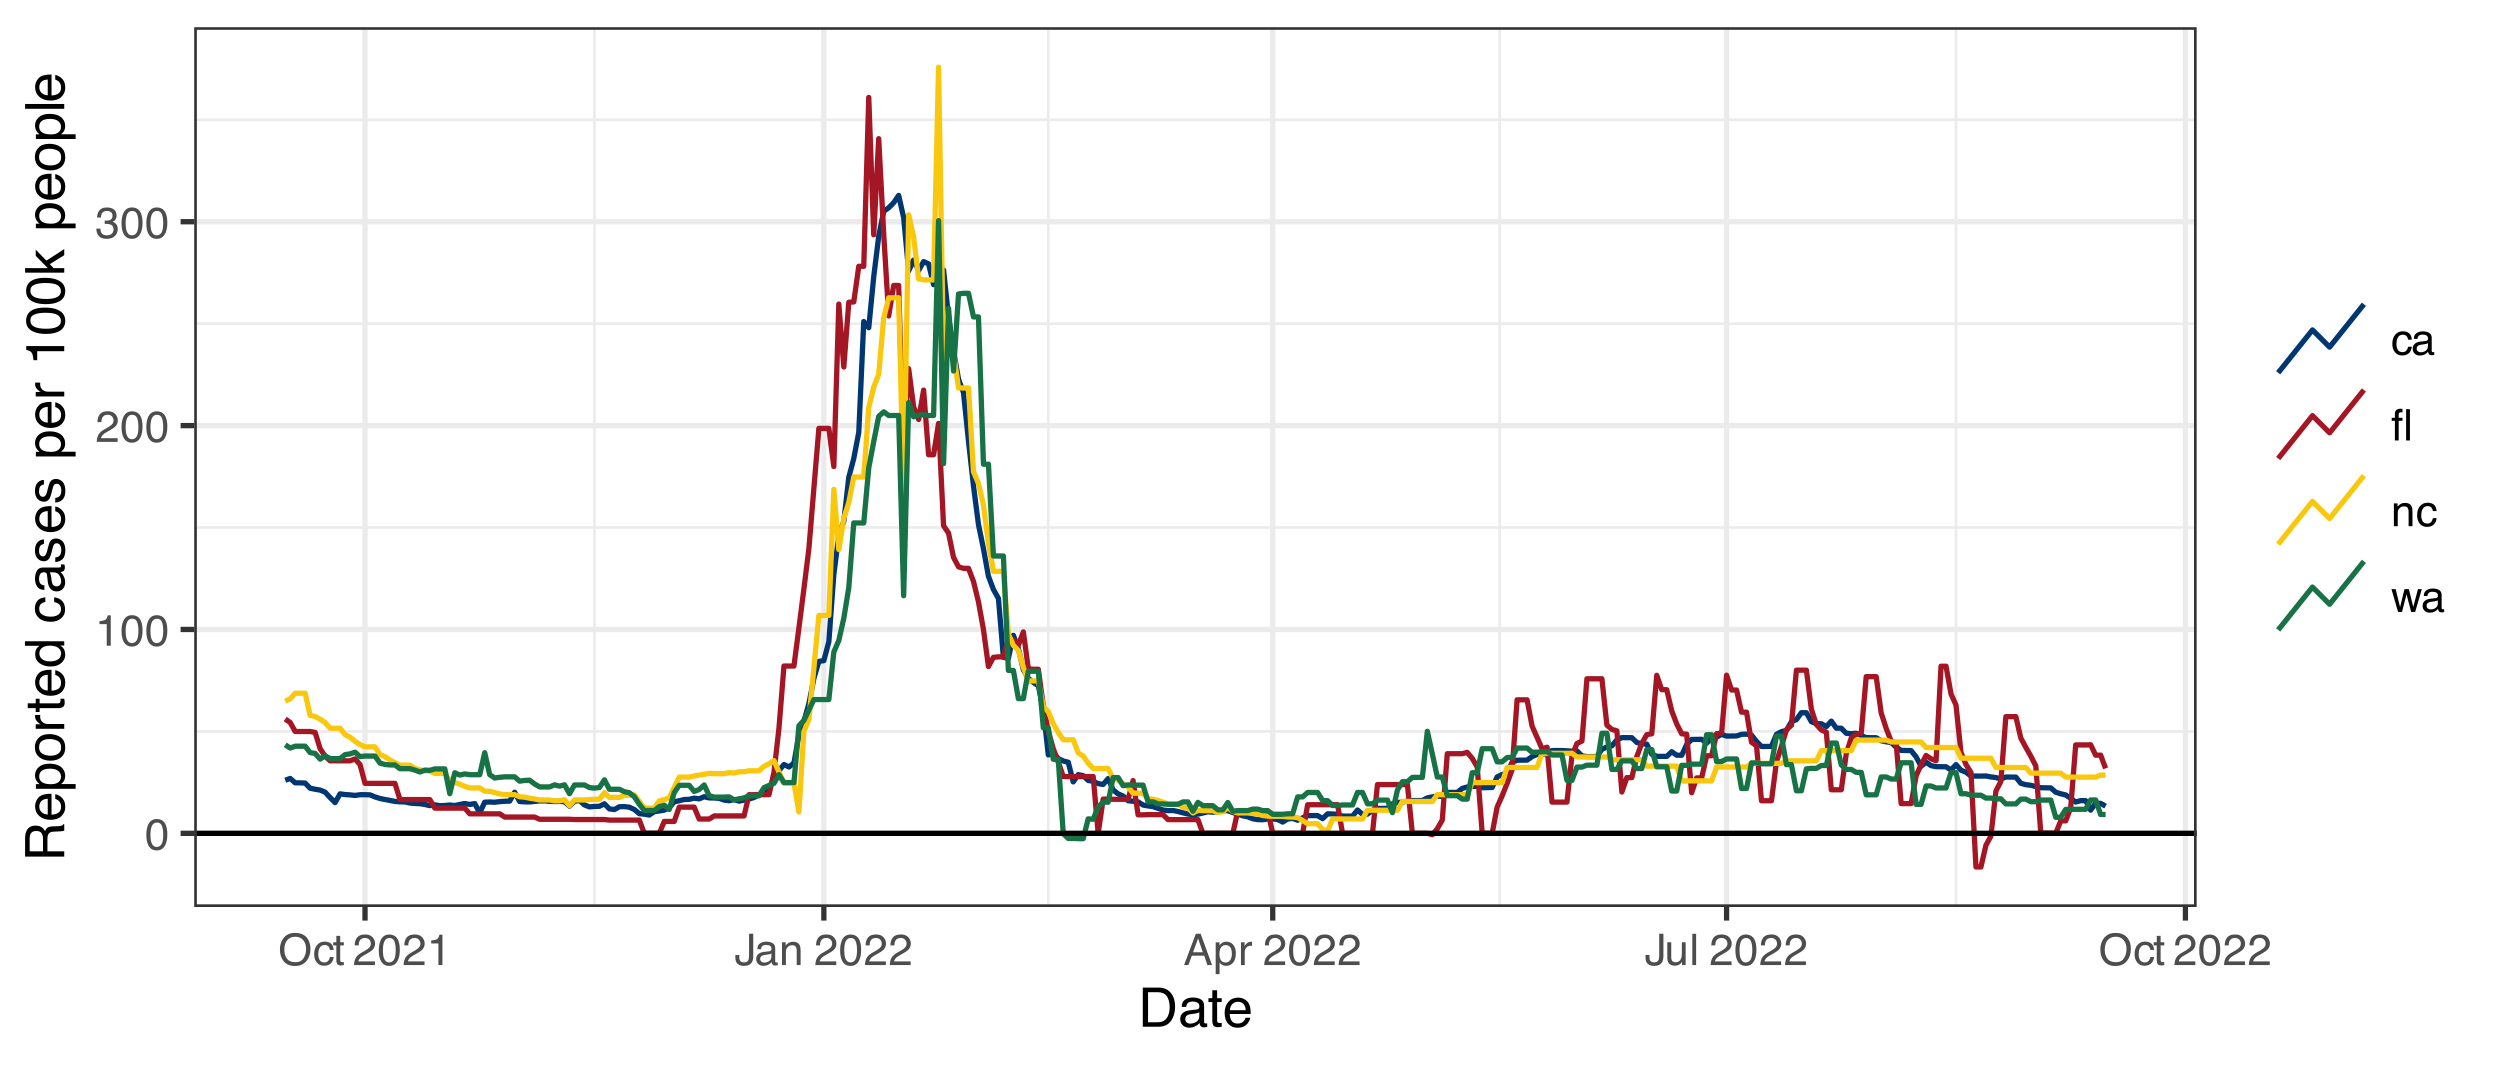 <?xml version="1.0" encoding="UTF-8"?>
<svg xmlns="http://www.w3.org/2000/svg" xmlns:xlink="http://www.w3.org/1999/xlink" width="504" height="216" viewBox="0 0 504 216">
<defs>
<g>
<g id="glyph-0-0">
<path d="M 0.281 0 L 0.281 -6.312 L 5.297 -6.312 L 5.297 0 Z M 4.5 -0.797 L 4.5 -5.516 L 1.078 -5.516 L 1.078 -0.797 Z M 4.5 -0.797 "/>
</g>
<g id="glyph-0-1">
<path d="M 2.375 -6.156 C 3.176 -6.156 3.754 -5.828 4.109 -5.172 C 4.379 -4.66 4.516 -3.961 4.516 -3.078 C 4.516 -2.242 4.391 -1.555 4.141 -1.016 C 3.785 -0.223 3.195 0.172 2.375 0.172 C 1.633 0.172 1.082 -0.148 0.719 -0.797 C 0.426 -1.328 0.281 -2.047 0.281 -2.953 C 0.281 -3.648 0.367 -4.25 0.547 -4.75 C 0.879 -5.688 1.488 -6.156 2.375 -6.156 Z M 2.375 -0.531 C 2.77 -0.531 3.086 -0.707 3.328 -1.062 C 3.566 -1.426 3.688 -2.086 3.688 -3.047 C 3.688 -3.754 3.598 -4.332 3.422 -4.781 C 3.254 -5.227 2.922 -5.453 2.422 -5.453 C 1.973 -5.453 1.641 -5.238 1.422 -4.812 C 1.211 -4.383 1.109 -3.754 1.109 -2.922 C 1.109 -2.297 1.176 -1.789 1.312 -1.406 C 1.52 -0.82 1.875 -0.531 2.375 -0.531 Z M 2.375 -0.531 "/>
</g>
<g id="glyph-0-2">
<path d="M 0.844 -4.359 L 0.844 -4.953 C 1.395 -5.004 1.781 -5.094 2 -5.219 C 2.227 -5.344 2.395 -5.645 2.5 -6.125 L 3.109 -6.125 L 3.109 0 L 2.297 0 L 2.297 -4.359 Z M 0.844 -4.359 "/>
</g>
<g id="glyph-0-3">
<path d="M 0.281 0 C 0.301 -0.531 0.406 -0.988 0.594 -1.375 C 0.789 -1.77 1.164 -2.129 1.719 -2.453 L 2.547 -2.922 C 2.91 -3.141 3.164 -3.328 3.312 -3.484 C 3.551 -3.711 3.672 -3.984 3.672 -4.297 C 3.672 -4.648 3.562 -4.93 3.344 -5.141 C 3.133 -5.359 2.848 -5.469 2.484 -5.469 C 1.961 -5.469 1.598 -5.266 1.391 -4.859 C 1.285 -4.648 1.227 -4.352 1.219 -3.969 L 0.422 -3.969 C 0.43 -4.5 0.531 -4.938 0.719 -5.281 C 1.051 -5.875 1.645 -6.172 2.5 -6.172 C 3.195 -6.172 3.707 -5.977 4.031 -5.594 C 4.363 -5.219 4.531 -4.797 4.531 -4.328 C 4.531 -3.836 4.352 -3.414 4 -3.062 C 3.801 -2.863 3.441 -2.617 2.922 -2.328 L 2.344 -2 C 2.062 -1.844 1.836 -1.695 1.672 -1.562 C 1.391 -1.312 1.211 -1.035 1.141 -0.734 L 4.5 -0.734 L 4.5 0 Z M 0.281 0 "/>
</g>
<g id="glyph-0-4">
<path d="M 2.281 0.172 C 1.551 0.172 1.02 -0.023 0.688 -0.422 C 0.363 -0.828 0.203 -1.316 0.203 -1.891 L 1.016 -1.891 C 1.047 -1.492 1.117 -1.203 1.234 -1.016 C 1.441 -0.691 1.805 -0.531 2.328 -0.531 C 2.734 -0.531 3.055 -0.641 3.297 -0.859 C 3.547 -1.078 3.672 -1.359 3.672 -1.703 C 3.672 -2.129 3.539 -2.426 3.281 -2.594 C 3.031 -2.758 2.672 -2.844 2.203 -2.844 C 2.148 -2.844 2.098 -2.844 2.047 -2.844 C 1.992 -2.844 1.941 -2.844 1.891 -2.844 L 1.891 -3.516 C 1.973 -3.516 2.039 -3.508 2.094 -3.5 C 2.145 -3.5 2.203 -3.5 2.266 -3.5 C 2.555 -3.5 2.797 -3.547 2.984 -3.641 C 3.305 -3.797 3.469 -4.082 3.469 -4.5 C 3.469 -4.801 3.359 -5.035 3.141 -5.203 C 2.922 -5.367 2.672 -5.453 2.391 -5.453 C 1.867 -5.453 1.508 -5.281 1.312 -4.938 C 1.207 -4.75 1.145 -4.477 1.125 -4.125 L 0.359 -4.125 C 0.359 -4.582 0.453 -4.973 0.641 -5.297 C 0.953 -5.867 1.504 -6.156 2.297 -6.156 C 2.93 -6.156 3.422 -6.016 3.766 -5.734 C 4.109 -5.461 4.281 -5.062 4.281 -4.531 C 4.281 -4.145 4.176 -3.836 3.969 -3.609 C 3.844 -3.461 3.68 -3.348 3.484 -3.266 C 3.805 -3.172 4.055 -3 4.234 -2.75 C 4.422 -2.5 4.516 -2.191 4.516 -1.828 C 4.516 -1.234 4.316 -0.75 3.922 -0.375 C 3.535 -0.008 2.988 0.172 2.281 0.172 Z M 2.281 0.172 "/>
</g>
<g id="glyph-0-5">
<path d="M 3.391 -6.484 C 4.504 -6.484 5.332 -6.125 5.875 -5.406 C 6.289 -4.844 6.5 -4.129 6.5 -3.266 C 6.5 -2.316 6.258 -1.535 5.781 -0.922 C 5.219 -0.18 4.414 0.188 3.375 0.188 C 2.406 0.188 1.645 -0.133 1.094 -0.781 C 0.594 -1.395 0.344 -2.176 0.344 -3.125 C 0.344 -3.977 0.555 -4.707 0.984 -5.312 C 1.523 -6.094 2.328 -6.484 3.391 -6.484 Z M 3.484 -0.578 C 4.234 -0.578 4.773 -0.848 5.109 -1.391 C 5.453 -1.93 5.625 -2.551 5.625 -3.25 C 5.625 -3.988 5.426 -4.582 5.031 -5.031 C 4.645 -5.488 4.113 -5.719 3.438 -5.719 C 2.789 -5.719 2.258 -5.492 1.844 -5.047 C 1.438 -4.598 1.234 -3.938 1.234 -3.062 C 1.234 -2.363 1.41 -1.773 1.766 -1.297 C 2.117 -0.816 2.691 -0.578 3.484 -0.578 Z M 3.422 -6.484 Z M 3.422 -6.484 "/>
</g>
<g id="glyph-0-6">
<path d="M 2.344 -4.734 C 2.863 -4.734 3.285 -4.609 3.609 -4.359 C 3.93 -4.109 4.125 -3.672 4.188 -3.047 L 3.438 -3.047 C 3.395 -3.336 3.289 -3.578 3.125 -3.766 C 2.957 -3.953 2.695 -4.047 2.344 -4.047 C 1.852 -4.047 1.5 -3.801 1.281 -3.312 C 1.145 -3.008 1.078 -2.629 1.078 -2.172 C 1.078 -1.703 1.172 -1.312 1.359 -1 C 1.555 -0.688 1.867 -0.531 2.297 -0.531 C 2.609 -0.531 2.859 -0.625 3.047 -0.812 C 3.234 -1.008 3.363 -1.281 3.438 -1.625 L 4.188 -1.625 C 4.102 -1.02 3.891 -0.57 3.547 -0.281 C 3.203 0 2.766 0.141 2.234 0.141 C 1.629 0.141 1.145 -0.078 0.781 -0.516 C 0.426 -0.961 0.25 -1.516 0.25 -2.172 C 0.25 -2.984 0.445 -3.613 0.844 -4.062 C 1.238 -4.508 1.738 -4.734 2.344 -4.734 Z M 2.219 -4.719 Z M 2.219 -4.719 "/>
</g>
<g id="glyph-0-7">
<path d="M 0.719 -5.891 L 1.5 -5.891 L 1.5 -4.594 L 2.234 -4.594 L 2.234 -3.969 L 1.5 -3.969 L 1.5 -0.969 C 1.5 -0.801 1.555 -0.691 1.672 -0.641 C 1.723 -0.609 1.82 -0.594 1.969 -0.594 C 2 -0.594 2.035 -0.594 2.078 -0.594 C 2.129 -0.594 2.18 -0.598 2.234 -0.609 L 2.234 0 C 2.148 0.02 2.055 0.035 1.953 0.047 C 1.859 0.066 1.758 0.078 1.656 0.078 C 1.289 0.078 1.039 -0.016 0.906 -0.203 C 0.781 -0.391 0.719 -0.629 0.719 -0.922 L 0.719 -3.969 L 0.094 -3.969 L 0.094 -4.594 L 0.719 -4.594 Z M 0.719 -5.891 "/>
</g>
<g id="glyph-0-8">
</g>
<g id="glyph-0-9">
<path d="M 3.766 -1.875 C 3.766 -1.344 3.688 -0.93 3.531 -0.641 C 3.238 -0.098 2.68 0.172 1.859 0.172 C 1.391 0.172 0.988 0.043 0.656 -0.203 C 0.32 -0.461 0.156 -0.922 0.156 -1.578 L 0.156 -2.031 L 0.953 -2.031 L 0.953 -1.578 C 0.953 -1.234 1.023 -0.973 1.172 -0.797 C 1.328 -0.629 1.57 -0.547 1.906 -0.547 C 2.352 -0.547 2.648 -0.703 2.797 -1.016 C 2.879 -1.211 2.922 -1.578 2.922 -2.109 L 2.922 -6.312 L 3.766 -6.312 Z M 3.766 -1.875 "/>
</g>
<g id="glyph-0-10">
<path d="M 1.156 -1.219 C 1.156 -1 1.238 -0.82 1.406 -0.688 C 1.57 -0.562 1.766 -0.5 1.984 -0.5 C 2.254 -0.5 2.52 -0.562 2.781 -0.688 C 3.207 -0.895 3.422 -1.238 3.422 -1.719 L 3.422 -2.344 C 3.328 -2.281 3.203 -2.227 3.047 -2.188 C 2.898 -2.145 2.754 -2.117 2.609 -2.109 L 2.141 -2.047 C 1.867 -2.004 1.66 -1.945 1.516 -1.875 C 1.273 -1.738 1.156 -1.52 1.156 -1.219 Z M 3.031 -2.781 C 3.207 -2.812 3.328 -2.891 3.391 -3.016 C 3.422 -3.078 3.438 -3.176 3.438 -3.312 C 3.438 -3.57 3.344 -3.758 3.156 -3.875 C 2.969 -4 2.703 -4.062 2.359 -4.062 C 1.953 -4.062 1.664 -3.953 1.5 -3.734 C 1.406 -3.609 1.344 -3.43 1.312 -3.203 L 0.594 -3.203 C 0.602 -3.766 0.785 -4.156 1.141 -4.375 C 1.492 -4.602 1.906 -4.719 2.375 -4.719 C 2.914 -4.719 3.352 -4.613 3.688 -4.406 C 4.02 -4.195 4.188 -3.875 4.188 -3.438 L 4.188 -0.797 C 4.188 -0.711 4.203 -0.645 4.234 -0.594 C 4.273 -0.551 4.348 -0.531 4.453 -0.531 C 4.484 -0.531 4.52 -0.531 4.562 -0.531 C 4.602 -0.531 4.648 -0.535 4.703 -0.547 L 4.703 0.016 C 4.578 0.055 4.484 0.078 4.422 0.078 C 4.359 0.086 4.273 0.094 4.172 0.094 C 3.898 0.094 3.707 0 3.594 -0.188 C 3.531 -0.281 3.484 -0.422 3.453 -0.609 C 3.297 -0.398 3.07 -0.219 2.781 -0.062 C 2.488 0.082 2.16 0.156 1.797 0.156 C 1.367 0.156 1.02 0.023 0.75 -0.234 C 0.488 -0.492 0.359 -0.816 0.359 -1.203 C 0.359 -1.629 0.488 -1.957 0.75 -2.188 C 1.02 -2.426 1.367 -2.578 1.797 -2.641 Z M 2.391 -4.719 Z M 2.391 -4.719 "/>
</g>
<g id="glyph-0-11">
<path d="M 0.562 -4.594 L 1.297 -4.594 L 1.297 -3.953 C 1.516 -4.211 1.742 -4.398 1.984 -4.516 C 2.234 -4.641 2.508 -4.703 2.812 -4.703 C 3.457 -4.703 3.895 -4.473 4.125 -4.016 C 4.25 -3.766 4.312 -3.41 4.312 -2.953 L 4.312 0 L 3.531 0 L 3.531 -2.906 C 3.531 -3.176 3.488 -3.398 3.406 -3.578 C 3.27 -3.859 3.02 -4 2.656 -4 C 2.477 -4 2.328 -3.984 2.203 -3.953 C 1.992 -3.891 1.812 -3.766 1.656 -3.578 C 1.52 -3.422 1.43 -3.258 1.391 -3.094 C 1.359 -2.938 1.344 -2.707 1.344 -2.406 L 1.344 0 L 0.562 0 Z M 2.391 -4.719 Z M 2.391 -4.719 "/>
</g>
<g id="glyph-0-12">
<path d="M 3.906 -2.578 L 2.953 -5.375 L 1.938 -2.578 Z M 2.5 -6.312 L 3.469 -6.312 L 5.766 0 L 4.828 0 L 4.188 -1.891 L 1.688 -1.891 L 1 0 L 0.125 0 Z M 2.5 -6.312 "/>
</g>
<g id="glyph-0-13">
<path d="M 2.516 -0.516 C 2.867 -0.516 3.164 -0.664 3.406 -0.969 C 3.645 -1.27 3.766 -1.723 3.766 -2.328 C 3.766 -2.691 3.711 -3.004 3.609 -3.266 C 3.41 -3.773 3.047 -4.031 2.516 -4.031 C 1.973 -4.031 1.602 -3.766 1.406 -3.234 C 1.301 -2.941 1.25 -2.578 1.25 -2.141 C 1.25 -1.785 1.301 -1.484 1.406 -1.234 C 1.602 -0.754 1.973 -0.516 2.516 -0.516 Z M 0.5 -4.578 L 1.266 -4.578 L 1.266 -3.969 C 1.41 -4.176 1.578 -4.336 1.766 -4.453 C 2.023 -4.629 2.332 -4.719 2.688 -4.719 C 3.207 -4.719 3.648 -4.516 4.016 -4.109 C 4.379 -3.711 4.562 -3.145 4.562 -2.406 C 4.562 -1.395 4.297 -0.676 3.766 -0.25 C 3.43 0.02 3.047 0.156 2.609 0.156 C 2.266 0.156 1.973 0.074 1.734 -0.078 C 1.598 -0.16 1.445 -0.305 1.281 -0.516 L 1.281 1.828 L 0.5 1.828 Z M 0.5 -4.578 "/>
</g>
<g id="glyph-0-14">
<path d="M 0.594 -4.594 L 1.328 -4.594 L 1.328 -3.812 C 1.379 -3.957 1.523 -4.141 1.766 -4.359 C 2.004 -4.586 2.273 -4.703 2.578 -4.703 C 2.586 -4.703 2.609 -4.695 2.641 -4.688 C 2.68 -4.688 2.742 -4.688 2.828 -4.688 L 2.828 -3.859 C 2.773 -3.867 2.727 -3.875 2.688 -3.875 C 2.656 -3.883 2.617 -3.891 2.578 -3.891 C 2.18 -3.891 1.879 -3.766 1.672 -3.516 C 1.461 -3.266 1.359 -2.973 1.359 -2.641 L 1.359 0 L 0.594 0 Z M 0.594 -4.594 "/>
</g>
<g id="glyph-0-15">
<path d="M 1.344 -4.594 L 1.344 -1.547 C 1.344 -1.305 1.379 -1.113 1.453 -0.969 C 1.586 -0.695 1.844 -0.562 2.219 -0.562 C 2.758 -0.562 3.125 -0.801 3.312 -1.281 C 3.426 -1.539 3.484 -1.895 3.484 -2.344 L 3.484 -4.594 L 4.25 -4.594 L 4.25 0 L 3.516 0 L 3.531 -0.672 C 3.426 -0.504 3.301 -0.359 3.156 -0.234 C 2.863 0.004 2.504 0.125 2.078 0.125 C 1.422 0.125 0.977 -0.094 0.75 -0.531 C 0.613 -0.77 0.547 -1.082 0.547 -1.469 L 0.547 -4.594 Z M 2.406 -4.719 Z M 2.406 -4.719 "/>
</g>
<g id="glyph-0-16">
<path d="M 0.594 -6.312 L 1.359 -6.312 L 1.359 0 L 0.594 0 Z M 0.594 -6.312 "/>
</g>
<g id="glyph-0-17">
<path d="M 3.797 0 L 3.031 0 L 3.031 -6.312 L 3.797 -6.312 Z M 1.531 0 L 0.766 0 L 0.766 -3.969 L 0.125 -3.969 L 0.125 -4.578 L 0.766 -4.578 L 0.766 -5.391 C 0.766 -5.734 0.867 -5.988 1.078 -6.156 C 1.285 -6.32 1.566 -6.406 1.922 -6.406 C 1.984 -6.406 2.039 -6.398 2.094 -6.391 C 2.156 -6.391 2.223 -6.383 2.297 -6.375 L 2.297 -5.672 C 2.211 -5.68 2.156 -5.688 2.125 -5.688 C 2.094 -5.688 2.055 -5.688 2.016 -5.688 C 1.805 -5.688 1.664 -5.625 1.594 -5.5 C 1.551 -5.426 1.531 -5.312 1.531 -5.156 L 1.531 -4.578 L 2.297 -4.578 L 2.297 -3.969 L 1.531 -3.969 Z M 1.531 0 "/>
</g>
<g id="glyph-0-18">
<path d="M 0.922 -4.594 L 1.812 -0.969 L 2.703 -4.594 L 3.578 -4.594 L 4.469 -1 L 5.422 -4.594 L 6.188 -4.594 L 4.859 0 L 4.047 0 L 3.109 -3.562 L 2.203 0 L 1.406 0 L 0.078 -4.594 Z M 0.922 -4.594 "/>
</g>
<g id="glyph-1-0">
<path d="M 0.359 0 L 0.359 -7.891 L 6.625 -7.891 L 6.625 0 Z M 5.625 -0.984 L 5.625 -6.906 L 1.344 -6.906 L 1.344 -0.984 Z M 5.625 -0.984 "/>
</g>
<g id="glyph-1-1">
<path d="M 3.875 -0.906 C 4.227 -0.906 4.523 -0.945 4.766 -1.031 C 5.172 -1.164 5.508 -1.43 5.781 -1.828 C 5.988 -2.148 6.141 -2.562 6.234 -3.062 C 6.285 -3.352 6.312 -3.629 6.312 -3.891 C 6.312 -4.859 6.117 -5.613 5.734 -6.156 C 5.348 -6.695 4.723 -6.969 3.859 -6.969 L 1.953 -6.969 L 1.953 -0.906 Z M 0.891 -7.891 L 4.078 -7.891 C 5.16 -7.891 6.004 -7.504 6.609 -6.734 C 7.141 -6.035 7.406 -5.145 7.406 -4.062 C 7.406 -3.227 7.25 -2.473 6.938 -1.797 C 6.383 -0.598 5.43 0 4.078 0 L 0.891 0 Z M 0.891 -7.891 "/>
</g>
<g id="glyph-1-2">
<path d="M 1.453 -1.531 C 1.453 -1.25 1.551 -1.023 1.75 -0.859 C 1.957 -0.703 2.203 -0.625 2.484 -0.625 C 2.816 -0.625 3.145 -0.703 3.469 -0.859 C 4.008 -1.117 4.281 -1.551 4.281 -2.156 L 4.281 -2.922 C 4.156 -2.848 4 -2.785 3.812 -2.734 C 3.633 -2.691 3.453 -2.656 3.266 -2.625 L 2.688 -2.562 C 2.332 -2.508 2.066 -2.438 1.891 -2.344 C 1.598 -2.164 1.453 -1.895 1.453 -1.531 Z M 3.797 -3.484 C 4.016 -3.516 4.16 -3.609 4.234 -3.766 C 4.273 -3.848 4.297 -3.973 4.297 -4.141 C 4.297 -4.461 4.176 -4.695 3.938 -4.844 C 3.707 -5 3.375 -5.078 2.938 -5.078 C 2.438 -5.078 2.082 -4.941 1.875 -4.672 C 1.75 -4.516 1.672 -4.289 1.641 -4 L 0.734 -4 C 0.754 -4.707 0.984 -5.195 1.422 -5.469 C 1.867 -5.75 2.383 -5.891 2.969 -5.891 C 3.645 -5.891 4.191 -5.758 4.609 -5.5 C 5.035 -5.25 5.25 -4.848 5.25 -4.297 L 5.25 -0.984 C 5.25 -0.891 5.266 -0.812 5.297 -0.75 C 5.336 -0.688 5.426 -0.656 5.562 -0.656 C 5.602 -0.656 5.648 -0.656 5.703 -0.656 C 5.766 -0.664 5.82 -0.676 5.875 -0.688 L 5.875 0.031 C 5.727 0.07 5.613 0.098 5.531 0.109 C 5.457 0.117 5.352 0.125 5.219 0.125 C 4.883 0.125 4.641 0.004 4.484 -0.234 C 4.41 -0.359 4.359 -0.535 4.328 -0.766 C 4.129 -0.504 3.844 -0.281 3.469 -0.094 C 3.102 0.09 2.695 0.188 2.25 0.188 C 1.719 0.188 1.281 0.023 0.938 -0.297 C 0.602 -0.617 0.438 -1.023 0.438 -1.516 C 0.438 -2.047 0.602 -2.457 0.938 -2.75 C 1.27 -3.039 1.707 -3.223 2.25 -3.297 Z M 2.984 -5.891 Z M 2.984 -5.891 "/>
</g>
<g id="glyph-1-3">
<path d="M 0.906 -7.359 L 1.875 -7.359 L 1.875 -5.75 L 2.797 -5.75 L 2.797 -4.969 L 1.875 -4.969 L 1.875 -1.203 C 1.875 -1.004 1.941 -0.875 2.078 -0.812 C 2.16 -0.77 2.285 -0.75 2.453 -0.75 C 2.504 -0.75 2.555 -0.75 2.609 -0.75 C 2.66 -0.75 2.723 -0.754 2.797 -0.766 L 2.797 0 C 2.68 0.031 2.562 0.051 2.438 0.062 C 2.32 0.082 2.195 0.094 2.062 0.094 C 1.613 0.094 1.305 -0.02 1.141 -0.25 C 0.984 -0.488 0.906 -0.789 0.906 -1.156 L 0.906 -4.969 L 0.125 -4.969 L 0.125 -5.75 L 0.906 -5.75 Z M 0.906 -7.359 "/>
</g>
<g id="glyph-1-4">
<path d="M 3.109 -5.875 C 3.516 -5.875 3.906 -5.781 4.281 -5.594 C 4.664 -5.406 4.961 -5.156 5.172 -4.844 C 5.359 -4.562 5.484 -4.223 5.547 -3.828 C 5.609 -3.566 5.641 -3.145 5.641 -2.562 L 1.422 -2.562 C 1.441 -1.977 1.578 -1.508 1.828 -1.156 C 2.086 -0.812 2.488 -0.641 3.031 -0.641 C 3.539 -0.641 3.945 -0.805 4.25 -1.141 C 4.414 -1.328 4.535 -1.551 4.609 -1.812 L 5.562 -1.812 C 5.531 -1.594 5.441 -1.352 5.297 -1.094 C 5.16 -0.832 5.004 -0.625 4.828 -0.469 C 4.535 -0.176 4.176 0.02 3.75 0.125 C 3.508 0.176 3.242 0.203 2.953 0.203 C 2.234 0.203 1.625 -0.055 1.125 -0.578 C 0.633 -1.098 0.391 -1.828 0.391 -2.766 C 0.391 -3.691 0.641 -4.441 1.141 -5.016 C 1.641 -5.586 2.297 -5.875 3.109 -5.875 Z M 4.641 -3.328 C 4.609 -3.754 4.52 -4.094 4.375 -4.344 C 4.102 -4.801 3.66 -5.031 3.047 -5.031 C 2.598 -5.031 2.223 -4.867 1.922 -4.547 C 1.629 -4.234 1.473 -3.828 1.453 -3.328 Z M 3.016 -5.891 Z M 3.016 -5.891 "/>
</g>
<g id="glyph-2-0">
<path d="M 0 -0.359 L -7.891 -0.359 L -7.891 -6.625 L 0 -6.625 Z M -0.984 -5.625 L -6.906 -5.625 L -6.906 -1.344 L -0.984 -1.344 Z M -0.984 -5.625 "/>
</g>
<g id="glyph-2-1">
<path d="M -4.281 -4.5 C -4.281 -5.008 -4.379 -5.41 -4.578 -5.703 C -4.773 -5.992 -5.133 -6.141 -5.656 -6.141 C -6.219 -6.141 -6.602 -5.93 -6.812 -5.516 C -6.914 -5.297 -6.969 -5.004 -6.969 -4.641 L -6.969 -2.031 L -4.281 -2.031 Z M -7.891 -0.969 L -7.891 -4.625 C -7.891 -5.219 -7.801 -5.711 -7.625 -6.109 C -7.289 -6.848 -6.672 -7.219 -5.766 -7.219 C -5.285 -7.219 -4.895 -7.117 -4.594 -6.922 C -4.301 -6.734 -4.062 -6.461 -3.875 -6.109 C -3.75 -6.41 -3.582 -6.641 -3.375 -6.797 C -3.176 -6.953 -2.848 -7.039 -2.391 -7.062 L -1.328 -7.094 C -1.023 -7.102 -0.801 -7.129 -0.656 -7.172 C -0.406 -7.234 -0.242 -7.348 -0.172 -7.516 L 0 -7.516 L 0 -6.203 C -0.07 -6.172 -0.16 -6.145 -0.266 -6.125 C -0.367 -6.102 -0.578 -6.082 -0.891 -6.062 L -2.203 -6 C -2.711 -5.977 -3.055 -5.789 -3.234 -5.438 C -3.336 -5.227 -3.391 -4.906 -3.391 -4.469 L -3.391 -2.031 L 0 -2.031 L 0 -0.969 Z M -7.891 -0.969 "/>
</g>
<g id="glyph-2-2">
<path d="M -5.875 -3.109 C -5.875 -3.516 -5.781 -3.906 -5.594 -4.281 C -5.406 -4.664 -5.156 -4.961 -4.844 -5.172 C -4.562 -5.359 -4.223 -5.484 -3.828 -5.547 C -3.566 -5.609 -3.145 -5.641 -2.562 -5.641 L -2.562 -1.422 C -1.977 -1.441 -1.508 -1.578 -1.156 -1.828 C -0.812 -2.086 -0.641 -2.488 -0.641 -3.031 C -0.641 -3.539 -0.805 -3.945 -1.141 -4.25 C -1.328 -4.414 -1.551 -4.535 -1.812 -4.609 L -1.812 -5.562 C -1.594 -5.531 -1.352 -5.441 -1.094 -5.297 C -0.832 -5.16 -0.625 -5.004 -0.469 -4.828 C -0.176 -4.535 0.02 -4.176 0.125 -3.75 C 0.176 -3.508 0.203 -3.242 0.203 -2.953 C 0.203 -2.234 -0.055 -1.625 -0.578 -1.125 C -1.098 -0.633 -1.828 -0.391 -2.766 -0.391 C -3.691 -0.391 -4.441 -0.641 -5.016 -1.141 C -5.586 -1.641 -5.875 -2.297 -5.875 -3.109 Z M -3.328 -4.641 C -3.754 -4.609 -4.094 -4.52 -4.344 -4.375 C -4.801 -4.102 -5.031 -3.66 -5.031 -3.047 C -5.031 -2.598 -4.867 -2.223 -4.547 -1.922 C -4.234 -1.629 -3.828 -1.473 -3.328 -1.453 Z M -5.891 -3.016 Z M -5.891 -3.016 "/>
</g>
<g id="glyph-2-3">
<path d="M -0.656 -3.141 C -0.656 -3.586 -0.844 -3.957 -1.219 -4.25 C -1.594 -4.551 -2.156 -4.703 -2.906 -4.703 C -3.363 -4.703 -3.758 -4.641 -4.094 -4.516 C -4.727 -4.266 -5.047 -3.805 -5.047 -3.141 C -5.047 -2.461 -4.711 -2.004 -4.047 -1.766 C -3.68 -1.629 -3.223 -1.562 -2.672 -1.562 C -2.234 -1.562 -1.859 -1.629 -1.547 -1.766 C -0.953 -2.016 -0.656 -2.473 -0.656 -3.141 Z M -5.719 -0.641 L -5.719 -1.578 L -4.969 -1.578 C -5.227 -1.766 -5.426 -1.973 -5.562 -2.203 C -5.781 -2.535 -5.891 -2.922 -5.891 -3.359 C -5.891 -4.004 -5.641 -4.555 -5.141 -5.016 C -4.641 -5.473 -3.926 -5.703 -3 -5.703 C -1.75 -5.703 -0.852 -5.375 -0.312 -4.719 C 0.02 -4.301 0.188 -3.816 0.188 -3.266 C 0.188 -2.828 0.09 -2.461 -0.094 -2.172 C -0.195 -2.004 -0.379 -1.812 -0.641 -1.594 L 2.297 -1.594 L 2.297 -0.641 Z M -5.719 -0.641 "/>
</g>
<g id="glyph-2-4">
<path d="M -0.625 -2.984 C -0.625 -3.629 -0.863 -4.07 -1.344 -4.312 C -1.832 -4.551 -2.375 -4.672 -2.969 -4.672 C -3.508 -4.672 -3.945 -4.582 -4.281 -4.406 C -4.812 -4.133 -5.078 -3.664 -5.078 -3 C -5.078 -2.406 -4.848 -1.973 -4.391 -1.703 C -3.941 -1.441 -3.398 -1.312 -2.766 -1.312 C -2.148 -1.312 -1.641 -1.441 -1.234 -1.703 C -0.828 -1.973 -0.625 -2.398 -0.625 -2.984 Z M -5.922 -3.031 C -5.922 -3.77 -5.672 -4.395 -5.172 -4.906 C -4.68 -5.414 -3.957 -5.672 -3 -5.672 C -2.07 -5.672 -1.305 -5.445 -0.703 -5 C -0.098 -4.551 0.203 -3.852 0.203 -2.906 C 0.203 -2.113 -0.062 -1.484 -0.594 -1.016 C -1.125 -0.547 -1.844 -0.312 -2.75 -0.312 C -3.719 -0.312 -4.488 -0.555 -5.062 -1.047 C -5.633 -1.535 -5.922 -2.195 -5.922 -3.031 Z M -5.891 -3 Z M -5.891 -3 "/>
</g>
<g id="glyph-2-5">
<path d="M -5.75 -0.734 L -5.75 -1.656 L -4.766 -1.656 C -4.953 -1.727 -5.18 -1.91 -5.453 -2.203 C -5.734 -2.492 -5.875 -2.832 -5.875 -3.219 C -5.875 -3.238 -5.875 -3.27 -5.875 -3.312 C -5.875 -3.352 -5.867 -3.426 -5.859 -3.531 L -4.828 -3.531 C -4.836 -3.477 -4.844 -3.426 -4.844 -3.375 C -4.852 -3.32 -4.859 -3.27 -4.859 -3.219 C -4.859 -2.727 -4.703 -2.352 -4.391 -2.094 C -4.078 -1.832 -3.719 -1.703 -3.312 -1.703 L 0 -1.703 L 0 -0.734 Z M -5.75 -0.734 "/>
</g>
<g id="glyph-2-6">
<path d="M -7.359 -0.906 L -7.359 -1.875 L -5.75 -1.875 L -5.75 -2.797 L -4.969 -2.797 L -4.969 -1.875 L -1.203 -1.875 C -1.004 -1.875 -0.875 -1.941 -0.812 -2.078 C -0.77 -2.16 -0.75 -2.285 -0.75 -2.453 C -0.75 -2.504 -0.75 -2.555 -0.75 -2.609 C -0.75 -2.66 -0.754 -2.723 -0.766 -2.797 L 0 -2.797 C 0.031 -2.68 0.051 -2.562 0.062 -2.438 C 0.082 -2.32 0.094 -2.195 0.094 -2.062 C 0.094 -1.613 -0.02 -1.305 -0.25 -1.141 C -0.488 -0.984 -0.789 -0.906 -1.156 -0.906 L -4.969 -0.906 L -4.969 -0.125 L -5.75 -0.125 L -5.75 -0.906 Z M -7.359 -0.906 "/>
</g>
<g id="glyph-2-7">
<path d="M -2.812 -1.328 C -2.195 -1.328 -1.68 -1.457 -1.266 -1.719 C -0.848 -1.977 -0.641 -2.395 -0.641 -2.969 C -0.641 -3.414 -0.832 -3.781 -1.219 -4.062 C -1.602 -4.352 -2.156 -4.5 -2.875 -4.5 C -3.602 -4.5 -4.141 -4.348 -4.484 -4.047 C -4.836 -3.754 -5.016 -3.391 -5.016 -2.953 C -5.016 -2.473 -4.828 -2.082 -4.453 -1.781 C -4.078 -1.477 -3.531 -1.328 -2.812 -1.328 Z M -5.859 -2.781 C -5.859 -3.219 -5.766 -3.586 -5.578 -3.891 C -5.473 -4.055 -5.285 -4.25 -5.016 -4.469 L -7.922 -4.469 L -7.922 -5.391 L 0 -5.391 L 0 -4.531 L -0.797 -4.531 C -0.441 -4.301 -0.188 -4.031 -0.031 -3.719 C 0.121 -3.414 0.203 -3.066 0.203 -2.672 C 0.203 -2.023 -0.062 -1.469 -0.594 -1 C -1.133 -0.531 -1.852 -0.297 -2.75 -0.297 C -3.594 -0.297 -4.32 -0.508 -4.938 -0.938 C -5.551 -1.363 -5.859 -1.977 -5.859 -2.781 Z M -5.859 -2.781 "/>
</g>
<g id="glyph-2-8">
</g>
<g id="glyph-2-9">
<path d="M -5.922 -2.922 C -5.922 -3.578 -5.758 -4.109 -5.438 -4.516 C -5.125 -4.922 -4.582 -5.164 -3.812 -5.25 L -3.812 -4.297 C -4.164 -4.242 -4.457 -4.113 -4.688 -3.906 C -4.926 -3.707 -5.047 -3.379 -5.047 -2.922 C -5.047 -2.305 -4.75 -1.867 -4.156 -1.609 C -3.758 -1.43 -3.273 -1.344 -2.703 -1.344 C -2.129 -1.344 -1.645 -1.461 -1.25 -1.703 C -0.852 -1.953 -0.656 -2.336 -0.656 -2.859 C -0.656 -3.266 -0.773 -3.582 -1.016 -3.812 C -1.266 -4.051 -1.602 -4.211 -2.031 -4.297 L -2.031 -5.25 C -1.27 -5.133 -0.711 -4.863 -0.359 -4.438 C -0.004 -4.008 0.172 -3.457 0.172 -2.781 C 0.172 -2.031 -0.102 -1.43 -0.656 -0.984 C -1.207 -0.535 -1.895 -0.312 -2.719 -0.312 C -3.727 -0.312 -4.516 -0.555 -5.078 -1.047 C -5.641 -1.535 -5.922 -2.16 -5.922 -2.922 Z M -5.891 -2.781 Z M -5.891 -2.781 "/>
</g>
<g id="glyph-2-10">
<path d="M -1.531 -1.453 C -1.25 -1.453 -1.023 -1.551 -0.859 -1.75 C -0.703 -1.957 -0.625 -2.203 -0.625 -2.484 C -0.625 -2.816 -0.703 -3.145 -0.859 -3.469 C -1.117 -4.008 -1.551 -4.281 -2.156 -4.281 L -2.922 -4.281 C -2.848 -4.156 -2.785 -4 -2.734 -3.812 C -2.691 -3.633 -2.656 -3.453 -2.625 -3.266 L -2.562 -2.688 C -2.508 -2.332 -2.438 -2.066 -2.344 -1.891 C -2.164 -1.598 -1.895 -1.453 -1.531 -1.453 Z M -3.484 -3.797 C -3.516 -4.016 -3.609 -4.16 -3.766 -4.234 C -3.848 -4.273 -3.973 -4.297 -4.141 -4.297 C -4.461 -4.297 -4.695 -4.176 -4.844 -3.938 C -5 -3.707 -5.078 -3.375 -5.078 -2.938 C -5.078 -2.438 -4.941 -2.082 -4.672 -1.875 C -4.516 -1.75 -4.289 -1.672 -4 -1.641 L -4 -0.734 C -4.707 -0.754 -5.195 -0.984 -5.469 -1.422 C -5.75 -1.867 -5.891 -2.383 -5.891 -2.969 C -5.891 -3.645 -5.758 -4.191 -5.5 -4.609 C -5.25 -5.035 -4.848 -5.25 -4.297 -5.25 L -0.984 -5.25 C -0.891 -5.25 -0.812 -5.266 -0.75 -5.297 C -0.688 -5.336 -0.656 -5.426 -0.656 -5.562 C -0.656 -5.602 -0.656 -5.648 -0.656 -5.703 C -0.664 -5.766 -0.676 -5.82 -0.688 -5.875 L 0.031 -5.875 C 0.07 -5.727 0.098 -5.613 0.109 -5.531 C 0.117 -5.457 0.125 -5.352 0.125 -5.219 C 0.125 -4.883 0.004 -4.641 -0.234 -4.484 C -0.359 -4.41 -0.535 -4.359 -0.766 -4.328 C -0.504 -4.129 -0.281 -3.844 -0.094 -3.469 C 0.09 -3.102 0.188 -2.695 0.188 -2.25 C 0.188 -1.719 0.023 -1.281 -0.297 -0.938 C -0.617 -0.602 -1.023 -0.438 -1.516 -0.438 C -2.047 -0.438 -2.457 -0.602 -2.75 -0.938 C -3.039 -1.27 -3.223 -1.707 -3.297 -2.25 Z M -5.891 -2.984 Z M -5.891 -2.984 "/>
</g>
<g id="glyph-2-11">
<path d="M -1.812 -1.281 C -1.488 -1.312 -1.238 -1.395 -1.062 -1.531 C -0.75 -1.77 -0.594 -2.191 -0.594 -2.797 C -0.594 -3.148 -0.672 -3.461 -0.828 -3.734 C -0.984 -4.004 -1.223 -4.141 -1.547 -4.141 C -1.797 -4.141 -1.984 -4.031 -2.109 -3.812 C -2.191 -3.676 -2.285 -3.398 -2.391 -2.984 L -2.578 -2.219 C -2.703 -1.727 -2.836 -1.367 -2.984 -1.141 C -3.254 -0.723 -3.617 -0.516 -4.078 -0.516 C -4.617 -0.516 -5.055 -0.707 -5.391 -1.094 C -5.734 -1.488 -5.906 -2.02 -5.906 -2.688 C -5.906 -3.551 -5.648 -4.176 -5.141 -4.562 C -4.816 -4.801 -4.469 -4.914 -4.094 -4.906 L -4.094 -4 C -4.312 -3.977 -4.508 -3.898 -4.688 -3.766 C -4.945 -3.547 -5.078 -3.16 -5.078 -2.609 C -5.078 -2.242 -5.004 -1.969 -4.859 -1.781 C -4.723 -1.594 -4.539 -1.5 -4.312 -1.5 C -4.062 -1.5 -3.863 -1.625 -3.719 -1.875 C -3.625 -2.008 -3.539 -2.219 -3.469 -2.5 L -3.312 -3.141 C -3.145 -3.836 -2.984 -4.301 -2.828 -4.531 C -2.578 -4.914 -2.191 -5.109 -1.672 -5.109 C -1.148 -5.109 -0.703 -4.91 -0.328 -4.516 C 0.035 -4.129 0.219 -3.539 0.219 -2.75 C 0.219 -1.895 0.023 -1.285 -0.359 -0.922 C -0.754 -0.566 -1.238 -0.379 -1.812 -0.359 Z M -5.891 -2.719 Z M -5.891 -2.719 "/>
</g>
<g id="glyph-2-12">
<path d="M -5.453 -1.047 L -6.188 -1.047 C -6.258 -1.742 -6.375 -2.227 -6.531 -2.5 C -6.688 -2.781 -7.062 -2.988 -7.656 -3.125 L -7.656 -3.891 L 0 -3.891 L 0 -2.859 L -5.453 -2.859 Z M -5.453 -1.047 "/>
</g>
<g id="glyph-2-13">
<path d="M -7.688 -2.969 C -7.688 -3.969 -7.281 -4.691 -6.469 -5.141 C -5.832 -5.484 -4.961 -5.656 -3.859 -5.656 C -2.805 -5.656 -1.941 -5.5 -1.266 -5.188 C -0.285 -4.727 0.203 -3.988 0.203 -2.969 C 0.203 -2.039 -0.195 -1.352 -1 -0.906 C -1.664 -0.531 -2.562 -0.344 -3.688 -0.344 C -4.562 -0.344 -5.312 -0.457 -5.938 -0.688 C -7.102 -1.102 -7.688 -1.863 -7.688 -2.969 Z M -0.672 -2.969 C -0.672 -3.469 -0.891 -3.863 -1.328 -4.156 C -1.773 -4.457 -2.602 -4.609 -3.812 -4.609 C -4.688 -4.609 -5.406 -4.5 -5.969 -4.281 C -6.539 -4.07 -6.828 -3.656 -6.828 -3.031 C -6.828 -2.469 -6.555 -2.051 -6.016 -1.781 C -5.484 -1.52 -4.695 -1.391 -3.656 -1.391 C -2.863 -1.391 -2.234 -1.473 -1.766 -1.641 C -1.035 -1.898 -0.672 -2.344 -0.672 -2.969 Z M -0.672 -2.969 "/>
</g>
<g id="glyph-2-14">
<path d="M -7.891 -0.688 L -7.891 -1.609 L -3.312 -1.609 L -5.75 -4.094 L -5.75 -5.328 L -3.594 -3.125 L 0 -5.453 L 0 -4.219 L -2.906 -2.422 L -2.156 -1.609 L 0 -1.609 L 0 -0.688 Z M -7.891 -0.688 "/>
</g>
<g id="glyph-2-15">
<path d="M -7.891 -0.734 L -7.891 -1.703 L 0 -1.703 L 0 -0.734 Z M -7.891 -0.734 "/>
</g>
</g>
<clipPath id="clip-0">
<path clip-rule="nonzero" d="M 39.152 5.48 L 442.844 5.48 L 442.844 182.852 L 39.152 182.852 Z M 39.152 5.48 "/>
</clipPath>
<clipPath id="clip-1">
<path clip-rule="nonzero" d="M 39.152 147 L 442.844 147 L 442.844 148 L 39.152 148 Z M 39.152 147 "/>
</clipPath>
<clipPath id="clip-2">
<path clip-rule="nonzero" d="M 39.152 106 L 442.844 106 L 442.844 107 L 39.152 107 Z M 39.152 106 "/>
</clipPath>
<clipPath id="clip-3">
<path clip-rule="nonzero" d="M 39.152 64 L 442.844 64 L 442.844 66 L 39.152 66 Z M 39.152 64 "/>
</clipPath>
<clipPath id="clip-4">
<path clip-rule="nonzero" d="M 39.152 23 L 442.844 23 L 442.844 25 L 39.152 25 Z M 39.152 23 "/>
</clipPath>
<clipPath id="clip-5">
<path clip-rule="nonzero" d="M 119 5.48 L 121 5.48 L 121 182.852 L 119 182.852 Z M 119 5.48 "/>
</clipPath>
<clipPath id="clip-6">
<path clip-rule="nonzero" d="M 211 5.48 L 212 5.48 L 212 182.852 L 211 182.852 Z M 211 5.48 "/>
</clipPath>
<clipPath id="clip-7">
<path clip-rule="nonzero" d="M 302 5.48 L 303 5.48 L 303 182.852 L 302 182.852 Z M 302 5.48 "/>
</clipPath>
<clipPath id="clip-8">
<path clip-rule="nonzero" d="M 394 5.48 L 395 5.48 L 395 182.852 L 394 182.852 Z M 394 5.48 "/>
</clipPath>
<clipPath id="clip-9">
<path clip-rule="nonzero" d="M 39.152 167 L 442.844 167 L 442.844 169 L 39.152 169 Z M 39.152 167 "/>
</clipPath>
<clipPath id="clip-10">
<path clip-rule="nonzero" d="M 39.152 126 L 442.844 126 L 442.844 128 L 39.152 128 Z M 39.152 126 "/>
</clipPath>
<clipPath id="clip-11">
<path clip-rule="nonzero" d="M 39.152 85 L 442.844 85 L 442.844 87 L 39.152 87 Z M 39.152 85 "/>
</clipPath>
<clipPath id="clip-12">
<path clip-rule="nonzero" d="M 39.152 44 L 442.844 44 L 442.844 46 L 39.152 46 Z M 39.152 44 "/>
</clipPath>
<clipPath id="clip-13">
<path clip-rule="nonzero" d="M 73 5.48 L 75 5.48 L 75 182.852 L 73 182.852 Z M 73 5.48 "/>
</clipPath>
<clipPath id="clip-14">
<path clip-rule="nonzero" d="M 165 5.48 L 167 5.48 L 167 182.852 L 165 182.852 Z M 165 5.48 "/>
</clipPath>
<clipPath id="clip-15">
<path clip-rule="nonzero" d="M 256 5.48 L 258 5.48 L 258 182.852 L 256 182.852 Z M 256 5.48 "/>
</clipPath>
<clipPath id="clip-16">
<path clip-rule="nonzero" d="M 347 5.48 L 349 5.48 L 349 182.852 L 347 182.852 Z M 347 5.48 "/>
</clipPath>
<clipPath id="clip-17">
<path clip-rule="nonzero" d="M 440 5.48 L 442 5.48 L 442 182.852 L 440 182.852 Z M 440 5.48 "/>
</clipPath>
<clipPath id="clip-18">
<path clip-rule="nonzero" d="M 39.152 167 L 442.844 167 L 442.844 169 L 39.152 169 Z M 39.152 167 "/>
</clipPath>
<clipPath id="clip-19">
<path clip-rule="nonzero" d="M 39.152 5.48 L 442.844 5.48 L 442.844 182.852 L 39.152 182.852 Z M 39.152 5.48 "/>
</clipPath>
</defs>
<rect x="-50.4" y="-21.6" width="604.8" height="259.2" fill="rgb(100%, 100%, 100%)" fill-opacity="1"/>
<rect x="-50.4" y="-21.6" width="604.8" height="259.2" fill="rgb(100%, 100%, 100%)" fill-opacity="1"/>
<path fill="none" stroke-width="1.067" stroke-linecap="round" stroke-linejoin="round" stroke="rgb(100%, 100%, 100%)" stroke-opacity="1" stroke-miterlimit="10" d="M 0 216 L 504 216 L 504 0 L 0 0 Z M 0 216 "/>
<g clip-path="url(#clip-0)">
<path fill-rule="nonzero" fill="rgb(100%, 100%, 100%)" fill-opacity="1" d="M 39.152 182.848 L 442.844 182.848 L 442.844 5.477 L 39.152 5.477 Z M 39.152 182.848 "/>
</g>
<g clip-path="url(#clip-1)">
<path fill="none" stroke-width="0.533" stroke-linecap="butt" stroke-linejoin="round" stroke="rgb(92.157%, 92.157%, 92.157%)" stroke-opacity="1" stroke-miterlimit="10" d="M 39.152 147.453 L 442.844 147.453 "/>
</g>
<g clip-path="url(#clip-2)">
<path fill="none" stroke-width="0.533" stroke-linecap="butt" stroke-linejoin="round" stroke="rgb(92.157%, 92.157%, 92.157%)" stroke-opacity="1" stroke-miterlimit="10" d="M 39.152 106.352 L 442.844 106.352 "/>
</g>
<g clip-path="url(#clip-3)">
<path fill="none" stroke-width="0.533" stroke-linecap="butt" stroke-linejoin="round" stroke="rgb(92.157%, 92.157%, 92.157%)" stroke-opacity="1" stroke-miterlimit="10" d="M 39.152 65.25 L 442.844 65.25 "/>
</g>
<g clip-path="url(#clip-4)">
<path fill="none" stroke-width="0.533" stroke-linecap="butt" stroke-linejoin="round" stroke="rgb(92.157%, 92.157%, 92.157%)" stroke-opacity="1" stroke-miterlimit="10" d="M 39.152 24.152 L 442.844 24.152 "/>
</g>
<g clip-path="url(#clip-5)">
<path fill="none" stroke-width="0.533" stroke-linecap="butt" stroke-linejoin="round" stroke="rgb(92.157%, 92.157%, 92.157%)" stroke-opacity="1" stroke-miterlimit="10" d="M 119.84 182.848 L 119.84 5.48 "/>
</g>
<g clip-path="url(#clip-6)">
<path fill="none" stroke-width="0.533" stroke-linecap="butt" stroke-linejoin="round" stroke="rgb(92.157%, 92.157%, 92.157%)" stroke-opacity="1" stroke-miterlimit="10" d="M 211.336 182.848 L 211.336 5.48 "/>
</g>
<g clip-path="url(#clip-7)">
<path fill="none" stroke-width="0.533" stroke-linecap="butt" stroke-linejoin="round" stroke="rgb(92.157%, 92.157%, 92.157%)" stroke-opacity="1" stroke-miterlimit="10" d="M 302.332 182.848 L 302.332 5.48 "/>
</g>
<g clip-path="url(#clip-8)">
<path fill="none" stroke-width="0.533" stroke-linecap="butt" stroke-linejoin="round" stroke="rgb(92.157%, 92.157%, 92.157%)" stroke-opacity="1" stroke-miterlimit="10" d="M 394.328 182.848 L 394.328 5.48 "/>
</g>
<g clip-path="url(#clip-9)">
<path fill="none" stroke-width="1.067" stroke-linecap="butt" stroke-linejoin="round" stroke="rgb(92.157%, 92.157%, 92.157%)" stroke-opacity="1" stroke-miterlimit="10" d="M 39.152 168 L 442.844 168 "/>
</g>
<g clip-path="url(#clip-10)">
<path fill="none" stroke-width="1.067" stroke-linecap="butt" stroke-linejoin="round" stroke="rgb(92.157%, 92.157%, 92.157%)" stroke-opacity="1" stroke-miterlimit="10" d="M 39.152 126.902 L 442.844 126.902 "/>
</g>
<g clip-path="url(#clip-11)">
<path fill="none" stroke-width="1.067" stroke-linecap="butt" stroke-linejoin="round" stroke="rgb(92.157%, 92.157%, 92.157%)" stroke-opacity="1" stroke-miterlimit="10" d="M 39.152 85.801 L 442.844 85.801 "/>
</g>
<g clip-path="url(#clip-12)">
<path fill="none" stroke-width="1.067" stroke-linecap="butt" stroke-linejoin="round" stroke="rgb(92.157%, 92.157%, 92.157%)" stroke-opacity="1" stroke-miterlimit="10" d="M 39.152 44.703 L 442.844 44.703 "/>
</g>
<g clip-path="url(#clip-13)">
<path fill="none" stroke-width="1.067" stroke-linecap="butt" stroke-linejoin="round" stroke="rgb(92.157%, 92.157%, 92.157%)" stroke-opacity="1" stroke-miterlimit="10" d="M 73.586 182.848 L 73.586 5.48 "/>
</g>
<g clip-path="url(#clip-14)">
<path fill="none" stroke-width="1.067" stroke-linecap="butt" stroke-linejoin="round" stroke="rgb(92.157%, 92.157%, 92.157%)" stroke-opacity="1" stroke-miterlimit="10" d="M 166.09 182.848 L 166.09 5.48 "/>
</g>
<g clip-path="url(#clip-15)">
<path fill="none" stroke-width="1.067" stroke-linecap="butt" stroke-linejoin="round" stroke="rgb(92.157%, 92.157%, 92.157%)" stroke-opacity="1" stroke-miterlimit="10" d="M 256.582 182.848 L 256.582 5.48 "/>
</g>
<g clip-path="url(#clip-16)">
<path fill="none" stroke-width="1.067" stroke-linecap="butt" stroke-linejoin="round" stroke="rgb(92.157%, 92.157%, 92.157%)" stroke-opacity="1" stroke-miterlimit="10" d="M 348.078 182.848 L 348.078 5.48 "/>
</g>
<g clip-path="url(#clip-17)">
<path fill="none" stroke-width="1.067" stroke-linecap="butt" stroke-linejoin="round" stroke="rgb(92.157%, 92.157%, 92.157%)" stroke-opacity="1" stroke-miterlimit="10" d="M 440.582 182.848 L 440.582 5.48 "/>
</g>
<path fill="none" stroke-width="1.067" stroke-linecap="butt" stroke-linejoin="round" stroke="rgb(0%, 21.176%, 44.314%)" stroke-opacity="1" stroke-miterlimit="10" d="M 57.5 157.297 L 58.504 156.934 L 59.512 157.824 L 60.516 157.816 L 61.523 157.871 L 62.527 158.91 L 63.531 159.113 L 64.539 159.281 L 65.543 159.695 L 66.551 160.789 L 67.555 161.797 L 68.559 160.043 L 69.566 160.18 L 70.57 160.25 L 71.578 160.359 L 72.582 160.219 L 73.586 160.211 L 74.594 160.242 L 75.598 160.66 L 76.605 160.977 L 77.609 161.18 L 78.613 161.363 L 79.621 161.57 L 80.625 161.641 L 81.633 161.672 L 82.637 161.887 L 83.641 161.977 L 84.648 162.027 L 85.652 162.18 L 86.66 162.418 L 87.664 162.254 L 88.668 162.43 L 89.676 162.391 L 90.68 162.289 L 91.688 162.391 L 92.691 162.184 L 93.695 161.988 L 94.703 162.176 L 95.707 162.004 L 96.715 163.863 L 97.719 161.723 L 98.723 161.68 L 99.73 161.727 L 100.734 161.609 L 101.742 161.535 L 102.746 161.504 L 103.75 159.715 L 104.758 161.582 L 105.762 161.652 L 106.77 161.664 L 107.773 161.562 L 108.777 161.469 L 109.785 161.445 L 110.789 161.551 L 111.797 161.586 L 112.801 161.566 L 113.805 161.629 L 114.812 162.523 L 115.816 161.535 L 116.824 161.371 L 117.828 162.27 L 118.832 162.668 L 119.84 162.582 L 120.844 162.551 L 121.852 162.043 L 122.855 163.07 L 123.859 163.207 L 124.867 162.637 L 125.871 162.613 L 126.879 162.73 L 127.883 163.199 L 128.887 164.035 L 129.895 164.137 L 130.898 164.312 L 131.906 163.629 L 132.91 163.492 L 133.914 163.324 L 134.922 162.848 L 135.926 161.621 L 136.934 161.434 L 137.938 161.18 L 138.941 161.145 L 139.949 160.91 L 140.953 161.047 L 141.961 160.617 L 142.965 160.859 L 143.969 160.871 L 144.977 160.949 L 145.98 161.293 L 146.988 161.426 L 147.992 161.191 L 148.996 161.512 L 150.004 161.312 L 151.008 161.078 L 152.016 160.781 L 153.02 160.176 L 154.023 159.535 L 155.031 158.711 L 156.035 157.25 L 157.039 155.336 L 158.047 154.129 L 159.051 154.621 L 160.059 153.84 L 161.062 148.121 L 162.066 145.445 L 163.074 141.848 L 164.078 136.773 L 165.086 133.336 L 166.09 133.18 L 167.094 129.375 L 168.102 115.793 L 169.105 107.887 L 170.113 105.102 L 171.117 96.211 L 172.121 92.43 L 173.129 87.164 L 174.133 64.824 L 175.141 66.066 L 176.145 55.781 L 177.148 47.645 L 178.156 42.594 L 179.16 41.883 L 180.168 40.863 L 181.172 39.402 L 182.176 43.875 L 183.184 54.633 L 184.188 52.426 L 185.195 54.52 L 186.199 52.738 L 187.203 53.195 L 188.211 57.375 L 189.215 56.414 L 190.223 54.445 L 191.227 63.918 L 192.23 70.781 L 193.238 76.445 L 194.242 79.164 L 195.25 88.957 L 196.254 97.969 L 197.258 105.738 L 198.266 110.641 L 199.27 116.184 L 200.277 118.84 L 201.281 120.641 L 202.285 132.496 L 203.293 132.715 L 204.297 128.086 L 205.305 130.734 L 206.309 135.031 L 207.312 136.754 L 208.32 137.57 L 209.324 138.25 L 210.332 143.117 L 211.336 152.191 L 212.34 151.812 L 213.348 152.922 L 214.352 153.418 L 215.359 153.664 L 216.363 157.625 L 217.367 156.172 L 218.375 156.375 L 219.379 157.34 L 220.387 157.504 L 221.391 157.98 L 222.395 158.141 L 223.402 156.957 L 224.406 159.254 L 225.414 160.047 L 226.418 160.48 L 227.422 161.422 L 228.43 161.531 L 229.434 161.66 L 230.441 162.297 L 231.445 162.477 L 232.449 162.609 L 233.457 162.977 L 234.461 163.297 L 235.469 163.426 L 236.473 163.398 L 237.477 163.594 L 238.484 163.871 L 239.488 164.109 L 240.496 164.242 L 241.5 164.125 L 242.504 163.902 L 243.512 163.66 L 244.516 163.73 L 245.523 163.633 L 246.527 163.457 L 247.531 163.422 L 248.539 163.809 L 249.543 164.145 L 250.551 164.473 L 251.555 164.664 L 252.559 165.066 L 253.566 165.238 L 254.57 165.262 L 255.574 165.113 L 256.582 165.086 L 257.586 165.23 L 258.594 165.723 L 259.598 165.098 L 260.602 164.992 L 261.609 165.355 L 262.613 164.871 L 263.621 164.43 L 265.629 164.422 L 266.637 165.031 L 267.641 164.07 L 268.648 164.094 L 269.652 164.168 L 270.656 164.535 L 271.664 164.527 L 272.668 164.523 L 273.676 163.305 L 274.68 164.172 L 275.684 164.125 L 276.691 163.352 L 277.695 162.984 L 278.703 162.969 L 279.707 162.953 L 280.711 162.047 L 281.719 161.793 L 282.723 161.703 L 283.73 161.488 L 284.734 161.402 L 285.738 161.395 L 286.746 161.383 L 287.75 160.855 L 288.758 160.648 L 289.762 160.496 L 290.766 160.559 L 291.773 159.758 L 292.777 159.746 L 293.785 159.742 L 294.789 158.945 L 295.793 158.656 L 296.801 158.547 L 297.805 158.516 L 298.812 158.801 L 299.816 158.785 L 300.82 158.758 L 301.828 156.621 L 302.832 156.137 L 303.84 155.902 L 304.844 153.66 L 305.848 153.262 L 306.855 153.25 L 307.859 153.242 L 308.867 152.527 L 309.871 152.105 L 310.875 152.113 L 311.883 151.793 L 312.887 151.316 L 313.895 151.305 L 314.898 151.316 L 315.902 151.371 L 316.91 151.438 L 317.914 151.383 L 318.922 152.387 L 319.926 152.527 L 320.93 152.527 L 321.938 152.512 L 322.941 151.062 L 323.949 150.582 L 324.953 150.355 L 325.957 149.168 L 326.965 148.707 L 327.969 148.715 L 328.977 148.719 L 329.98 149.688 L 330.984 149.93 L 331.992 150.027 L 332.996 152.047 L 334.004 152.477 L 335.008 152.484 L 336.012 152.496 L 337.02 151.543 L 338.023 152.246 L 339.031 152.262 L 340.035 150.09 L 341.039 149.074 L 342.047 149.059 L 343.051 149.043 L 344.059 149.816 L 345.062 148.758 L 346.066 148.602 L 347.074 148.047 L 348.078 148.395 L 349.086 148.379 L 350.09 148.371 L 351.094 148.039 L 352.102 148.004 L 353.105 148.199 L 354.113 149.473 L 355.117 150.488 L 356.121 150.488 L 357.129 150.469 L 358.133 148.039 L 359.137 147.5 L 360.145 147.246 L 361.148 145.48 L 362.156 145.078 L 363.16 143.684 L 364.164 143.688 L 365.172 145.492 L 366.176 145.895 L 367.184 145.895 L 368.188 146.48 L 369.191 145.383 L 370.199 146.789 L 371.203 146.809 L 372.211 147.832 L 373.215 147.926 L 374.219 147.828 L 375.227 148.305 L 376.23 148.707 L 377.238 148.719 L 378.242 148.723 L 379.246 149.336 L 380.254 149.547 L 381.258 149.691 L 382.266 150.621 L 383.27 151.285 L 384.273 151.297 L 385.281 151.316 L 386.285 152.586 L 387.293 154.48 L 388.297 153.66 L 389.301 154.352 L 390.309 154.559 L 391.312 154.574 L 392.32 154.582 L 393.324 155.23 L 394.328 154.148 L 395.336 155.281 L 396.34 155.672 L 397.348 156.457 L 398.352 156.453 L 399.355 156.461 L 400.363 156.438 L 401.367 156.625 L 402.375 156.754 L 403.379 157.047 L 404.383 156.652 L 405.391 156.66 L 406.395 156.668 L 407.402 157.914 L 408.406 158.195 L 409.41 158.312 L 410.418 158.578 L 411.422 158.805 L 412.43 158.82 L 413.434 158.84 L 414.438 159.711 L 415.445 160.027 L 416.449 160.266 L 417.457 160.957 L 418.461 161.684 L 419.465 161.41 L 420.473 161.418 L 421.477 163.32 L 422.484 161.926 L 423.488 161.953 L 424.492 162.523 "/>
<path fill="none" stroke-width="1.067" stroke-linecap="butt" stroke-linejoin="round" stroke="rgb(64.314%, 8.627%, 13.725%)" stroke-opacity="1" stroke-miterlimit="10" d="M 57.5 144.945 L 58.504 145.656 L 59.512 147.469 L 62.527 147.469 L 63.531 147.656 L 64.539 150.945 L 65.543 152.441 L 66.551 153.383 L 70.57 153.383 L 71.578 152.992 L 72.582 154.133 L 73.586 157.926 L 79.621 157.926 L 80.625 161.199 L 86.66 161.199 L 87.664 162.922 L 93.695 162.922 L 94.703 164.066 L 100.734 164.066 L 101.742 164.719 L 107.773 164.719 L 108.777 165.164 L 114.812 165.164 L 115.816 165.219 L 121.852 165.219 L 122.855 165.328 L 128.887 165.328 L 129.895 168 L 132.91 168 L 133.914 165.598 L 135.926 165.598 L 136.934 162.719 L 139.949 162.719 L 140.953 165.121 L 142.965 165.121 L 143.969 164.492 L 150.004 164.492 L 151.008 160.211 L 155.031 160.211 L 156.035 155.676 L 157.039 146.797 L 158.047 134.27 L 160.059 134.27 L 161.062 126.59 L 162.066 118.738 L 163.074 110.594 L 164.078 98.445 L 165.086 86.367 L 167.094 86.367 L 168.102 94.043 L 169.105 61.305 L 170.113 73.98 L 171.117 60.945 L 172.121 60.867 L 173.129 53.684 L 174.133 53.684 L 175.141 19.645 L 176.145 47.348 L 177.148 27.965 L 178.156 47.176 L 179.16 63.695 L 180.168 57.551 L 181.172 57.551 L 182.176 91.59 L 183.184 74.324 L 184.188 82.039 L 185.195 84.559 L 186.199 78.645 L 187.203 91.676 L 188.211 91.676 L 189.215 85.359 L 190.223 105.984 L 191.227 107.477 L 192.23 112.375 L 193.238 114.277 L 194.242 114.574 L 195.25 114.574 L 196.254 117.219 L 197.258 121.324 L 198.266 126.938 L 199.27 134.375 L 200.277 132.516 L 201.281 132.422 L 202.285 132.422 L 203.293 128.785 L 204.297 128.992 L 205.305 130.062 L 206.309 127.395 L 207.312 134.836 L 208.32 134.926 L 209.324 134.926 L 210.332 142.234 L 211.336 147.449 L 212.34 150.941 L 213.348 153.609 L 214.352 156.555 L 220.387 156.555 L 221.391 168 L 222.395 161.105 L 223.402 161.105 L 224.406 161.141 L 227.422 161.141 L 228.43 157.371 L 229.434 164.266 L 230.441 164.266 L 231.445 164.23 L 234.461 164.23 L 235.469 165.227 L 236.473 165.242 L 241.5 165.242 L 242.504 168.02 L 243.512 168 L 248.539 168 L 249.543 163.48 L 255.574 163.48 L 256.582 168 L 262.613 168 L 263.621 162.234 L 269.652 162.234 L 270.656 168 L 276.691 168 L 277.695 158.176 L 283.73 158.176 L 284.734 168 L 287.75 168 L 288.758 168.27 L 289.762 167.066 L 290.766 165.32 L 291.773 151.945 L 294.789 151.945 L 295.793 151.676 L 296.801 152.883 L 297.805 154.625 L 298.812 168 L 300.82 168 L 301.828 162.699 L 302.832 160.441 L 303.84 157.918 L 304.844 155.145 L 305.848 141.086 L 307.859 141.086 L 308.867 146.387 L 309.871 148.648 L 310.875 150.945 L 311.883 150.637 L 312.887 161.699 L 315.902 161.699 L 316.91 152.355 L 317.914 149.887 L 318.922 149.398 L 319.926 136.844 L 322.941 136.844 L 323.949 146.191 L 324.953 147.051 L 325.957 147.336 L 326.965 159.668 L 327.969 156.77 L 328.977 156.77 L 329.98 152.516 L 330.984 149.875 L 331.992 148.102 L 332.996 147.934 L 334.004 136.145 L 335.008 139.047 L 336.012 139.047 L 337.02 143.301 L 338.023 145.938 L 339.031 147.938 L 340.035 148.008 L 341.039 159.816 L 342.047 156.82 L 343.051 156.82 L 344.059 152.359 L 345.062 152.359 L 346.066 147.906 L 347.074 147.836 L 348.078 136.117 L 349.086 139.113 L 350.09 139.113 L 351.094 143.574 L 352.102 143.574 L 353.105 149.637 L 354.113 150.348 L 355.117 161.43 L 357.129 161.43 L 358.133 153.578 L 359.137 150.48 L 360.145 147.121 L 361.148 146.199 L 362.156 135.109 L 364.164 135.109 L 365.172 142.965 L 366.176 146.062 L 367.184 147.156 L 368.188 147.605 L 369.191 159.215 L 371.203 159.215 L 372.211 151.906 L 373.215 148.781 L 374.219 148.035 L 375.227 147.824 L 376.23 136.414 L 378.242 136.414 L 379.246 143.723 L 380.254 146.844 L 381.258 149.441 L 382.266 149.785 L 383.27 162.004 L 385.281 162.004 L 386.285 156.414 L 387.293 154.172 L 388.297 152.297 L 389.301 152.973 L 390.309 153.363 L 391.312 134.309 L 392.32 134.309 L 393.324 139.898 L 394.328 142.141 L 395.336 151.723 L 396.34 154.125 L 397.348 155.73 L 398.352 174.785 L 399.355 174.785 L 400.363 170.406 L 401.367 168.555 L 402.375 159.477 L 403.379 157.516 L 404.383 144.477 L 406.395 144.477 L 407.402 148.809 L 408.406 150.66 L 409.41 152.445 L 410.418 154.406 L 411.422 167.953 L 413.434 167.953 L 414.438 168 L 415.445 165.484 L 416.449 165.484 L 417.457 162.816 L 418.461 150.18 L 420.473 150.18 L 421.477 150.148 L 422.484 152.238 L 423.488 152.238 L 424.492 154.906 "/>
<path fill="none" stroke-width="1.067" stroke-linecap="butt" stroke-linejoin="round" stroke="rgb(97.647%, 78.431%, 5.49%)" stroke-opacity="1" stroke-miterlimit="10" d="M 57.5 141.363 L 58.504 140.883 L 59.512 139.758 L 61.523 139.758 L 62.527 144.227 L 63.531 144.438 L 64.539 144.984 L 65.543 145.652 L 66.551 146.816 L 68.559 146.816 L 69.566 148.109 L 70.57 148.613 L 71.578 149.445 L 72.582 150.102 L 73.586 150.57 L 75.598 150.57 L 76.605 152.121 L 77.609 152.555 L 78.613 153.207 L 79.621 153.75 L 80.625 154.242 L 82.637 154.242 L 83.641 154.902 L 84.648 155.199 L 85.652 155.41 L 86.66 155.422 L 87.664 155.918 L 89.676 155.918 L 90.68 157.332 L 91.688 157.762 L 92.691 158.109 L 93.695 158.531 L 94.703 158.848 L 96.715 158.848 L 97.719 159.504 L 98.723 159.523 L 99.73 159.773 L 100.734 160.055 L 101.742 160.191 L 103.75 160.191 L 104.758 160.629 L 105.762 160.699 L 106.77 160.91 L 107.773 161.074 L 108.777 161.277 L 110.789 161.277 L 111.797 161.457 L 112.801 161.441 L 113.805 161.23 L 114.812 162.453 L 115.816 161.273 L 117.828 161.273 L 118.832 161.191 L 119.84 161.137 L 120.844 161.129 L 121.852 159.805 L 122.855 160.758 L 124.867 160.758 L 125.871 160.305 L 126.879 160.332 L 127.883 160.25 L 128.887 161.578 L 129.895 162.906 L 131.906 162.906 L 132.91 161.477 L 133.914 161.219 L 134.922 160.82 L 135.926 158.727 L 136.934 156.668 L 138.941 156.668 L 139.949 156.445 L 140.953 156.254 L 141.961 156.113 L 142.965 155.906 L 143.969 155.969 L 145.98 155.969 L 146.988 155.754 L 147.992 155.852 L 148.996 155.594 L 150.004 155.59 L 151.008 155.383 L 153.02 155.383 L 154.023 154.504 L 155.031 153.969 L 156.035 153.34 L 157.039 155.648 L 158.047 157.852 L 160.059 157.852 L 161.062 163.691 L 162.066 147.477 L 163.074 144.992 L 164.078 134.707 L 165.086 124.086 L 167.094 124.086 L 168.102 98.664 L 169.105 110.789 L 170.113 104.477 L 171.117 101.309 L 172.121 96.16 L 174.133 96.16 L 175.141 82.156 L 176.145 78.043 L 177.148 75.453 L 178.156 64.078 L 179.16 60.043 L 181.172 60.043 L 182.176 99.465 L 183.184 43.305 L 184.188 47.777 L 185.195 56.223 L 186.199 56.426 L 188.211 56.426 L 189.215 13.543 L 190.223 72.297 L 191.227 70.684 L 192.23 71.145 L 193.238 78.211 L 195.25 78.211 L 196.254 95.102 L 197.258 97.461 L 198.266 101.863 L 199.27 109.5 L 200.277 115.176 L 202.285 115.176 L 203.293 127.84 L 204.297 130.117 L 205.305 131.125 L 206.309 134.582 L 207.312 137.266 L 209.324 137.266 L 210.332 142.488 L 211.336 143.465 L 212.34 145.918 L 213.348 147.66 L 214.352 149.137 L 216.363 149.137 L 217.367 151.77 L 218.375 152.418 L 219.379 153.863 L 220.387 154.934 L 221.391 154.926 L 223.402 154.926 L 224.406 157.016 L 225.414 157.285 L 226.418 157.965 L 227.422 158.668 L 228.43 159.91 L 230.441 159.91 L 231.445 160.953 L 232.449 161.141 L 233.457 161.367 L 234.461 161.695 L 235.469 162.137 L 237.477 162.137 L 238.484 162.746 L 239.488 162.883 L 240.496 163.898 L 241.5 163.367 L 242.504 163.426 L 244.516 163.426 L 245.523 163.77 L 246.527 163.676 L 247.531 162.789 L 248.539 163.594 L 249.543 163.879 L 251.555 163.879 L 252.559 164 L 253.566 164.109 L 254.57 164.406 L 255.574 164.523 L 256.582 164.566 L 258.594 164.566 L 259.598 164.699 L 260.602 164.727 L 261.609 164.832 L 262.613 165.43 L 263.621 166.062 L 265.629 166.062 L 266.637 167.199 L 267.641 167.516 L 268.648 165.102 L 274.68 165.102 L 275.684 163.344 L 281.719 163.344 L 282.723 161.574 L 288.758 161.574 L 289.762 160.207 L 295.793 160.207 L 296.801 157.766 L 302.832 157.766 L 303.84 154.711 L 309.871 154.711 L 310.875 151.863 L 316.91 151.863 L 317.914 152.605 L 323.949 152.605 L 324.953 153.168 L 330.984 153.168 L 331.992 154.453 L 338.023 154.453 L 339.031 157.422 L 345.062 157.422 L 346.066 154.629 L 352.102 154.629 L 353.105 153.898 L 359.137 153.898 L 360.145 153.387 L 366.176 153.387 L 367.184 151.312 L 373.215 151.312 L 374.219 149.207 L 380.254 149.207 L 381.258 149.578 L 387.293 149.578 L 388.297 150.703 L 394.328 150.703 L 395.336 152.859 L 401.367 152.859 L 402.375 154.73 L 408.406 154.73 L 409.41 155.871 L 415.445 155.871 L 416.449 156.66 L 422.484 156.66 L 423.488 156.266 L 424.492 156.266 "/>
<path fill="none" stroke-width="1.067" stroke-linecap="butt" stroke-linejoin="round" stroke="rgb(9.02%, 44.706%, 27.059%)" stroke-opacity="1" stroke-miterlimit="10" d="M 57.5 150.152 L 58.504 150.809 L 59.512 150.434 L 61.523 150.434 L 62.527 151.727 L 63.531 151.891 L 64.539 153.039 L 65.543 152.359 L 66.551 152.934 L 68.559 152.934 L 69.566 152.133 L 70.57 151.984 L 71.578 151.645 L 72.582 152.539 L 73.586 152.422 L 75.598 152.422 L 76.605 153.844 L 77.609 154.113 L 78.613 154.211 L 79.621 154.211 L 80.625 154.965 L 82.637 154.965 L 83.641 155.258 L 84.648 155.629 L 85.652 155.254 L 86.66 155.301 L 87.664 155.012 L 89.676 155.012 L 90.68 160 L 91.688 155.785 L 92.691 156.254 L 93.695 156.023 L 94.703 156.176 L 96.715 156.176 L 97.719 151.746 L 98.723 156.172 L 99.73 156.844 L 100.734 156.703 L 101.742 156.613 L 103.75 156.613 L 104.758 157.477 L 105.762 157.34 L 106.77 157.289 L 107.773 158.047 L 108.777 158.645 L 110.789 158.645 L 111.797 158.227 L 112.801 158.484 L 113.805 158.219 L 114.812 160.008 L 115.816 158.25 L 117.828 158.25 L 118.832 158.773 L 119.84 158.887 L 120.844 158.746 L 121.852 157.219 L 122.855 159.117 L 124.867 159.117 L 125.871 159.609 L 126.879 159.809 L 127.883 160.625 L 128.887 162.148 L 129.895 163.398 L 131.906 163.398 L 132.91 162.613 L 133.914 162.34 L 134.922 163.184 L 135.926 159.785 L 136.934 158.32 L 138.941 158.32 L 139.949 159.562 L 140.953 159.168 L 141.961 158.25 L 142.965 160.398 L 143.969 160.691 L 145.98 160.691 L 146.988 160.652 L 147.992 161.258 L 148.996 161.039 L 150.004 160.855 L 151.008 160.434 L 153.02 160.434 L 154.023 158.789 L 155.031 158.348 L 156.035 157.902 L 157.039 156.172 L 158.047 157.766 L 160.059 157.766 L 161.062 146.324 L 162.066 145.223 L 163.074 143.125 L 164.078 141.035 L 167.094 141.035 L 168.102 131.441 L 169.105 129.113 L 170.113 124.625 L 171.117 118.469 L 172.121 105.426 L 174.133 105.426 L 175.141 94.328 L 176.145 89.012 L 177.148 83.938 L 178.156 83.031 L 179.16 83.762 L 181.172 83.762 L 182.176 120.094 L 183.184 81.168 L 184.188 84.023 L 185.195 83.707 L 186.199 83.621 L 187.203 83.766 L 188.211 83.766 L 189.215 44.48 L 190.223 93.449 L 191.227 62.16 L 192.23 74.789 L 193.238 59.273 L 194.242 59.129 L 195.25 59.129 L 196.254 63.887 L 197.258 63.887 L 198.266 93.586 L 199.27 93.586 L 200.277 112.09 L 202.285 112.09 L 203.293 135.152 L 204.297 135.152 L 205.305 140.836 L 206.309 140.836 L 207.312 135.312 L 209.324 135.312 L 210.332 146.727 L 211.336 146.727 L 212.34 153.055 L 213.348 153.141 L 214.352 168.074 L 215.359 169.027 L 216.363 169.027 L 217.367 169.074 L 218.375 169.074 L 219.379 165.086 L 220.387 165.16 L 221.391 162.66 L 222.395 161.711 L 223.402 161.711 L 224.406 156.754 L 225.414 156.754 L 226.418 158.398 L 227.422 158.238 L 228.43 158.281 L 230.441 158.281 L 231.445 161.645 L 232.449 161.645 L 233.457 162.07 L 234.461 162.07 L 235.469 162.141 L 237.477 162.141 L 238.484 161.66 L 239.488 161.66 L 240.496 163.535 L 241.5 161.77 L 242.504 162.422 L 244.516 162.422 L 245.523 163.262 L 246.527 163.262 L 247.531 161.785 L 248.539 163.551 L 249.543 163.418 L 251.555 163.418 L 252.559 163.113 L 253.566 163.113 L 254.57 163.43 L 255.574 163.43 L 256.582 164.156 L 258.594 164.156 L 259.598 164.055 L 260.602 164.055 L 261.609 160.656 L 262.613 160.656 L 263.621 159.762 L 265.629 159.762 L 266.637 161.41 L 267.641 161.41 L 268.648 162.387 L 269.652 162.387 L 270.656 162.285 L 272.668 162.285 L 273.676 159.758 L 274.68 159.758 L 275.684 162.047 L 276.691 162.047 L 277.695 161.297 L 279.707 161.297 L 280.711 163.828 L 281.719 159.262 L 282.723 157.598 L 283.73 157.598 L 284.734 156.719 L 286.746 156.719 L 287.75 147.434 L 288.758 152 L 289.762 156.652 L 290.766 156.652 L 291.773 160.41 L 293.785 160.41 L 294.789 161.102 L 295.793 161.102 L 296.801 155.781 L 297.805 155.781 L 298.812 150.934 L 300.82 150.934 L 301.828 153.578 L 302.832 153.578 L 303.84 152.707 L 304.844 152.707 L 305.848 150.812 L 307.859 150.812 L 308.867 151.645 L 309.871 151.645 L 310.875 151.535 L 311.883 151.535 L 312.887 152.207 L 314.898 152.207 L 315.902 157.324 L 316.91 157.324 L 317.914 154.641 L 318.922 154.641 L 319.926 154.262 L 321.938 154.262 L 322.941 147.828 L 323.949 147.828 L 324.953 155.121 L 325.957 155.121 L 326.965 153.395 L 328.977 153.395 L 329.98 154.934 L 330.984 154.934 L 331.992 151.113 L 332.996 151.113 L 334.004 154.578 L 336.012 154.578 L 337.02 159.473 L 338.023 159.473 L 339.031 154.289 L 340.035 154.289 L 341.039 154.055 L 343.051 154.055 L 344.059 148.113 L 345.062 148.113 L 346.066 153.523 L 347.074 153.523 L 348.078 153.012 L 350.09 153.012 L 351.094 158.953 L 352.102 158.953 L 353.105 153.797 L 354.113 153.797 L 355.117 153.984 L 357.129 153.984 L 358.133 148.387 L 359.137 148.387 L 360.145 154.152 L 361.148 154.156 L 362.156 159.418 L 363.16 159.418 L 364.164 155.008 L 365.172 154.895 L 366.176 154.91 L 367.184 154.32 L 368.188 154.316 L 369.191 149.793 L 370.199 149.793 L 371.203 154.199 L 372.211 155.129 L 373.215 155.113 L 374.219 155.711 L 375.227 155.711 L 376.23 160.238 L 378.242 160.238 L 379.246 156.637 L 380.254 156.637 L 381.258 157.055 L 382.266 157.055 L 383.27 153.773 L 385.281 153.773 L 386.285 162.16 L 387.293 162.16 L 388.297 158.457 L 389.301 158.457 L 390.309 158.855 L 392.32 158.855 L 393.324 155.773 L 394.328 155.773 L 395.336 160.016 L 396.34 160.016 L 397.348 160.312 L 399.355 160.312 L 400.363 160.898 L 401.367 160.898 L 402.375 161.051 L 403.379 161.051 L 404.383 162.07 L 406.395 162.07 L 407.402 161.102 L 408.406 161.102 L 409.41 161.625 L 410.418 161.625 L 411.422 161.293 L 413.434 161.293 L 414.438 164.766 L 415.445 164.766 L 416.449 163.176 L 417.457 163.176 L 418.461 163.152 L 420.473 163.152 L 421.477 161.277 L 422.484 161.277 L 423.488 164.207 L 424.492 164.207 "/>
<g clip-path="url(#clip-18)">
<path fill="none" stroke-width="1.067" stroke-linecap="butt" stroke-linejoin="round" stroke="rgb(0%, 0%, 0%)" stroke-opacity="1" stroke-miterlimit="10" d="M 39.152 168 L 442.844 168 "/>
</g>
<g clip-path="url(#clip-19)">
<path fill="none" stroke-width="1.067" stroke-linecap="round" stroke-linejoin="round" stroke="rgb(20%, 20%, 20%)" stroke-opacity="1" stroke-miterlimit="10" d="M 39.152 182.848 L 442.844 182.848 L 442.844 5.477 L 39.152 5.477 Z M 39.152 182.848 "/>
</g>
<g fill="rgb(30.196%, 30.196%, 30.196%)" fill-opacity="1">
<use xlink:href="#glyph-0-1" x="29.219" y="171.276"/>
</g>
<g fill="rgb(30.196%, 30.196%, 30.196%)" fill-opacity="1">
<use xlink:href="#glyph-0-2" x="19.219" y="130.179"/>
<use xlink:href="#glyph-0-1" x="24.219" y="130.179"/>
<use xlink:href="#glyph-0-1" x="29.219" y="130.179"/>
</g>
<g fill="rgb(30.196%, 30.196%, 30.196%)" fill-opacity="1">
<use xlink:href="#glyph-0-3" x="19.219" y="89.077"/>
<use xlink:href="#glyph-0-1" x="24.219" y="89.077"/>
<use xlink:href="#glyph-0-1" x="29.219" y="89.077"/>
</g>
<g fill="rgb(30.196%, 30.196%, 30.196%)" fill-opacity="1">
<use xlink:href="#glyph-0-4" x="19.219" y="47.979"/>
<use xlink:href="#glyph-0-1" x="24.219" y="47.979"/>
<use xlink:href="#glyph-0-1" x="29.219" y="47.979"/>
</g>
<path fill="none" stroke-width="1.067" stroke-linecap="butt" stroke-linejoin="round" stroke="rgb(20%, 20%, 20%)" stroke-opacity="1" stroke-miterlimit="10" d="M 36.41 168 L 39.152 168 "/>
<path fill="none" stroke-width="1.067" stroke-linecap="butt" stroke-linejoin="round" stroke="rgb(20%, 20%, 20%)" stroke-opacity="1" stroke-miterlimit="10" d="M 36.41 126.902 L 39.152 126.902 "/>
<path fill="none" stroke-width="1.067" stroke-linecap="butt" stroke-linejoin="round" stroke="rgb(20%, 20%, 20%)" stroke-opacity="1" stroke-miterlimit="10" d="M 36.41 85.801 L 39.152 85.801 "/>
<path fill="none" stroke-width="1.067" stroke-linecap="butt" stroke-linejoin="round" stroke="rgb(20%, 20%, 20%)" stroke-opacity="1" stroke-miterlimit="10" d="M 36.41 44.703 L 39.152 44.703 "/>
<path fill="none" stroke-width="1.067" stroke-linecap="butt" stroke-linejoin="round" stroke="rgb(20%, 20%, 20%)" stroke-opacity="1" stroke-miterlimit="10" d="M 73.586 185.59 L 73.586 182.848 "/>
<path fill="none" stroke-width="1.067" stroke-linecap="butt" stroke-linejoin="round" stroke="rgb(20%, 20%, 20%)" stroke-opacity="1" stroke-miterlimit="10" d="M 166.09 185.59 L 166.09 182.848 "/>
<path fill="none" stroke-width="1.067" stroke-linecap="butt" stroke-linejoin="round" stroke="rgb(20%, 20%, 20%)" stroke-opacity="1" stroke-miterlimit="10" d="M 256.582 185.59 L 256.582 182.848 "/>
<path fill="none" stroke-width="1.067" stroke-linecap="butt" stroke-linejoin="round" stroke="rgb(20%, 20%, 20%)" stroke-opacity="1" stroke-miterlimit="10" d="M 348.078 185.59 L 348.078 182.848 "/>
<path fill="none" stroke-width="1.067" stroke-linecap="butt" stroke-linejoin="round" stroke="rgb(20%, 20%, 20%)" stroke-opacity="1" stroke-miterlimit="10" d="M 440.582 185.59 L 440.582 182.848 "/>
<g fill="rgb(30.196%, 30.196%, 30.196%)" fill-opacity="1">
<use xlink:href="#glyph-0-5" x="56.086" y="194.558"/>
<use xlink:href="#glyph-0-6" x="63.086" y="194.558"/>
<use xlink:href="#glyph-0-7" x="67.086" y="194.558"/>
<use xlink:href="#glyph-0-8" x="69.086" y="194.558"/>
<use xlink:href="#glyph-0-3" x="71.086" y="194.558"/>
<use xlink:href="#glyph-0-1" x="76.086" y="194.558"/>
<use xlink:href="#glyph-0-3" x="81.086" y="194.558"/>
<use xlink:href="#glyph-0-2" x="86.086" y="194.558"/>
</g>
<g fill="rgb(30.196%, 30.196%, 30.196%)" fill-opacity="1">
<use xlink:href="#glyph-0-9" x="148.09" y="194.558"/>
<use xlink:href="#glyph-0-10" x="152.09" y="194.558"/>
<use xlink:href="#glyph-0-11" x="157.09" y="194.558"/>
<use xlink:href="#glyph-0-8" x="162.09" y="194.558"/>
<use xlink:href="#glyph-0-3" x="164.09" y="194.558"/>
<use xlink:href="#glyph-0-1" x="169.09" y="194.558"/>
<use xlink:href="#glyph-0-3" x="174.09" y="194.558"/>
<use xlink:href="#glyph-0-3" x="179.09" y="194.558"/>
</g>
<g fill="rgb(30.196%, 30.196%, 30.196%)" fill-opacity="1">
<use xlink:href="#glyph-0-12" x="238.582" y="194.558"/>
<use xlink:href="#glyph-0-13" x="244.582" y="194.558"/>
<use xlink:href="#glyph-0-14" x="249.582" y="194.558"/>
<use xlink:href="#glyph-0-8" x="252.582" y="194.558"/>
<use xlink:href="#glyph-0-3" x="254.582" y="194.558"/>
<use xlink:href="#glyph-0-1" x="259.582" y="194.558"/>
<use xlink:href="#glyph-0-3" x="264.582" y="194.558"/>
<use xlink:href="#glyph-0-3" x="269.582" y="194.558"/>
</g>
<g fill="rgb(30.196%, 30.196%, 30.196%)" fill-opacity="1">
<use xlink:href="#glyph-0-9" x="331.578" y="194.558"/>
<use xlink:href="#glyph-0-15" x="335.578" y="194.558"/>
<use xlink:href="#glyph-0-16" x="340.578" y="194.558"/>
<use xlink:href="#glyph-0-8" x="342.578" y="194.558"/>
<use xlink:href="#glyph-0-3" x="344.578" y="194.558"/>
<use xlink:href="#glyph-0-1" x="349.578" y="194.558"/>
<use xlink:href="#glyph-0-3" x="354.578" y="194.558"/>
<use xlink:href="#glyph-0-3" x="359.578" y="194.558"/>
</g>
<g fill="rgb(30.196%, 30.196%, 30.196%)" fill-opacity="1">
<use xlink:href="#glyph-0-5" x="423.082" y="194.558"/>
<use xlink:href="#glyph-0-6" x="430.082" y="194.558"/>
<use xlink:href="#glyph-0-7" x="434.082" y="194.558"/>
<use xlink:href="#glyph-0-8" x="436.082" y="194.558"/>
<use xlink:href="#glyph-0-3" x="438.082" y="194.558"/>
<use xlink:href="#glyph-0-1" x="443.082" y="194.558"/>
<use xlink:href="#glyph-0-3" x="448.082" y="194.558"/>
<use xlink:href="#glyph-0-3" x="453.082" y="194.558"/>
</g>
<g fill="rgb(0%, 0%, 0%)" fill-opacity="1">
<use xlink:href="#glyph-1-1" x="229.496" y="206.99"/>
<use xlink:href="#glyph-1-2" x="237.496" y="206.99"/>
<use xlink:href="#glyph-1-3" x="243.496" y="206.99"/>
<use xlink:href="#glyph-1-4" x="246.496" y="206.99"/>
</g>
<g fill="rgb(0%, 0%, 0%)" fill-opacity="1">
<use xlink:href="#glyph-2-1" x="12.951" y="173.664"/>
<use xlink:href="#glyph-2-2" x="12.951" y="165.664"/>
<use xlink:href="#glyph-2-3" x="12.951" y="159.664"/>
<use xlink:href="#glyph-2-4" x="12.951" y="153.664"/>
<use xlink:href="#glyph-2-5" x="12.951" y="147.664"/>
<use xlink:href="#glyph-2-6" x="12.951" y="143.664"/>
<use xlink:href="#glyph-2-2" x="12.951" y="140.664"/>
<use xlink:href="#glyph-2-7" x="12.951" y="134.664"/>
<use xlink:href="#glyph-2-8" x="12.951" y="128.664"/>
<use xlink:href="#glyph-2-9" x="12.951" y="125.664"/>
<use xlink:href="#glyph-2-10" x="12.951" y="119.664"/>
<use xlink:href="#glyph-2-11" x="12.951" y="113.664"/>
<use xlink:href="#glyph-2-2" x="12.951" y="107.664"/>
<use xlink:href="#glyph-2-11" x="12.951" y="101.664"/>
<use xlink:href="#glyph-2-8" x="12.951" y="95.664"/>
<use xlink:href="#glyph-2-3" x="12.951" y="92.664"/>
<use xlink:href="#glyph-2-2" x="12.951" y="86.664"/>
<use xlink:href="#glyph-2-5" x="12.951" y="80.664"/>
<use xlink:href="#glyph-2-8" x="12.951" y="76.664"/>
<use xlink:href="#glyph-2-12" x="12.951" y="73.664"/>
<use xlink:href="#glyph-2-13" x="12.951" y="67.664"/>
<use xlink:href="#glyph-2-13" x="12.951" y="61.664"/>
<use xlink:href="#glyph-2-14" x="12.951" y="55.664"/>
<use xlink:href="#glyph-2-8" x="12.951" y="49.664"/>
<use xlink:href="#glyph-2-3" x="12.951" y="46.664"/>
<use xlink:href="#glyph-2-2" x="12.951" y="40.664"/>
<use xlink:href="#glyph-2-4" x="12.951" y="34.664"/>
<use xlink:href="#glyph-2-3" x="12.951" y="28.664"/>
<use xlink:href="#glyph-2-15" x="12.951" y="22.664"/>
<use xlink:href="#glyph-2-2" x="12.951" y="20.664"/>
</g>
<path fill-rule="nonzero" fill="rgb(100%, 100%, 100%)" fill-opacity="1" d="M 453.801 134.203 L 498.52 134.203 L 498.52 54.125 L 453.801 54.125 Z M 453.801 134.203 "/>
<path fill-rule="nonzero" fill="rgb(100%, 100%, 100%)" fill-opacity="1" d="M 459.281 76.883 L 476.562 76.883 L 476.562 59.602 L 459.281 59.602 Z M 459.281 76.883 "/>
<path fill="none" stroke-width="1.067" stroke-linecap="butt" stroke-linejoin="round" stroke="rgb(0%, 21.176%, 44.314%)" stroke-opacity="1" stroke-miterlimit="10" d="M 459.281 75.156 L 466.195 66.516 L 469.648 69.973 L 476.562 61.332 "/>
<path fill-rule="nonzero" fill="rgb(100%, 100%, 100%)" fill-opacity="1" d="M 459.281 94.164 L 476.562 94.164 L 476.562 76.883 L 459.281 76.883 Z M 459.281 94.164 "/>
<path fill="none" stroke-width="1.067" stroke-linecap="butt" stroke-linejoin="round" stroke="rgb(64.314%, 8.627%, 13.725%)" stroke-opacity="1" stroke-miterlimit="10" d="M 459.281 92.438 L 466.195 83.797 L 469.648 87.254 L 476.562 78.613 "/>
<path fill-rule="nonzero" fill="rgb(100%, 100%, 100%)" fill-opacity="1" d="M 459.281 111.445 L 476.562 111.445 L 476.562 94.164 L 459.281 94.164 Z M 459.281 111.445 "/>
<path fill="none" stroke-width="1.067" stroke-linecap="butt" stroke-linejoin="round" stroke="rgb(97.647%, 78.431%, 5.49%)" stroke-opacity="1" stroke-miterlimit="10" d="M 459.281 109.715 L 466.195 101.078 L 469.648 104.531 L 476.562 95.891 "/>
<path fill-rule="nonzero" fill="rgb(100%, 100%, 100%)" fill-opacity="1" d="M 459.281 128.723 L 476.562 128.723 L 476.562 111.441 L 459.281 111.441 Z M 459.281 128.723 "/>
<path fill="none" stroke-width="1.067" stroke-linecap="butt" stroke-linejoin="round" stroke="rgb(9.02%, 44.706%, 27.059%)" stroke-opacity="1" stroke-miterlimit="10" d="M 459.281 126.996 L 466.195 118.355 L 469.648 121.812 L 476.562 113.172 "/>
<g fill="rgb(0%, 0%, 0%)" fill-opacity="1">
<use xlink:href="#glyph-0-6" x="482.043" y="71.522"/>
<use xlink:href="#glyph-0-10" x="486.043" y="71.522"/>
</g>
<g fill="rgb(0%, 0%, 0%)" fill-opacity="1">
<use xlink:href="#glyph-0-17" x="482.043" y="88.8"/>
</g>
<g fill="rgb(0%, 0%, 0%)" fill-opacity="1">
<use xlink:href="#glyph-0-11" x="482.043" y="106.081"/>
<use xlink:href="#glyph-0-6" x="487.043" y="106.081"/>
</g>
<g fill="rgb(0%, 0%, 0%)" fill-opacity="1">
<use xlink:href="#glyph-0-18" x="482.043" y="123.362"/>
<use xlink:href="#glyph-0-10" x="488.043" y="123.362"/>
</g>
</svg>
